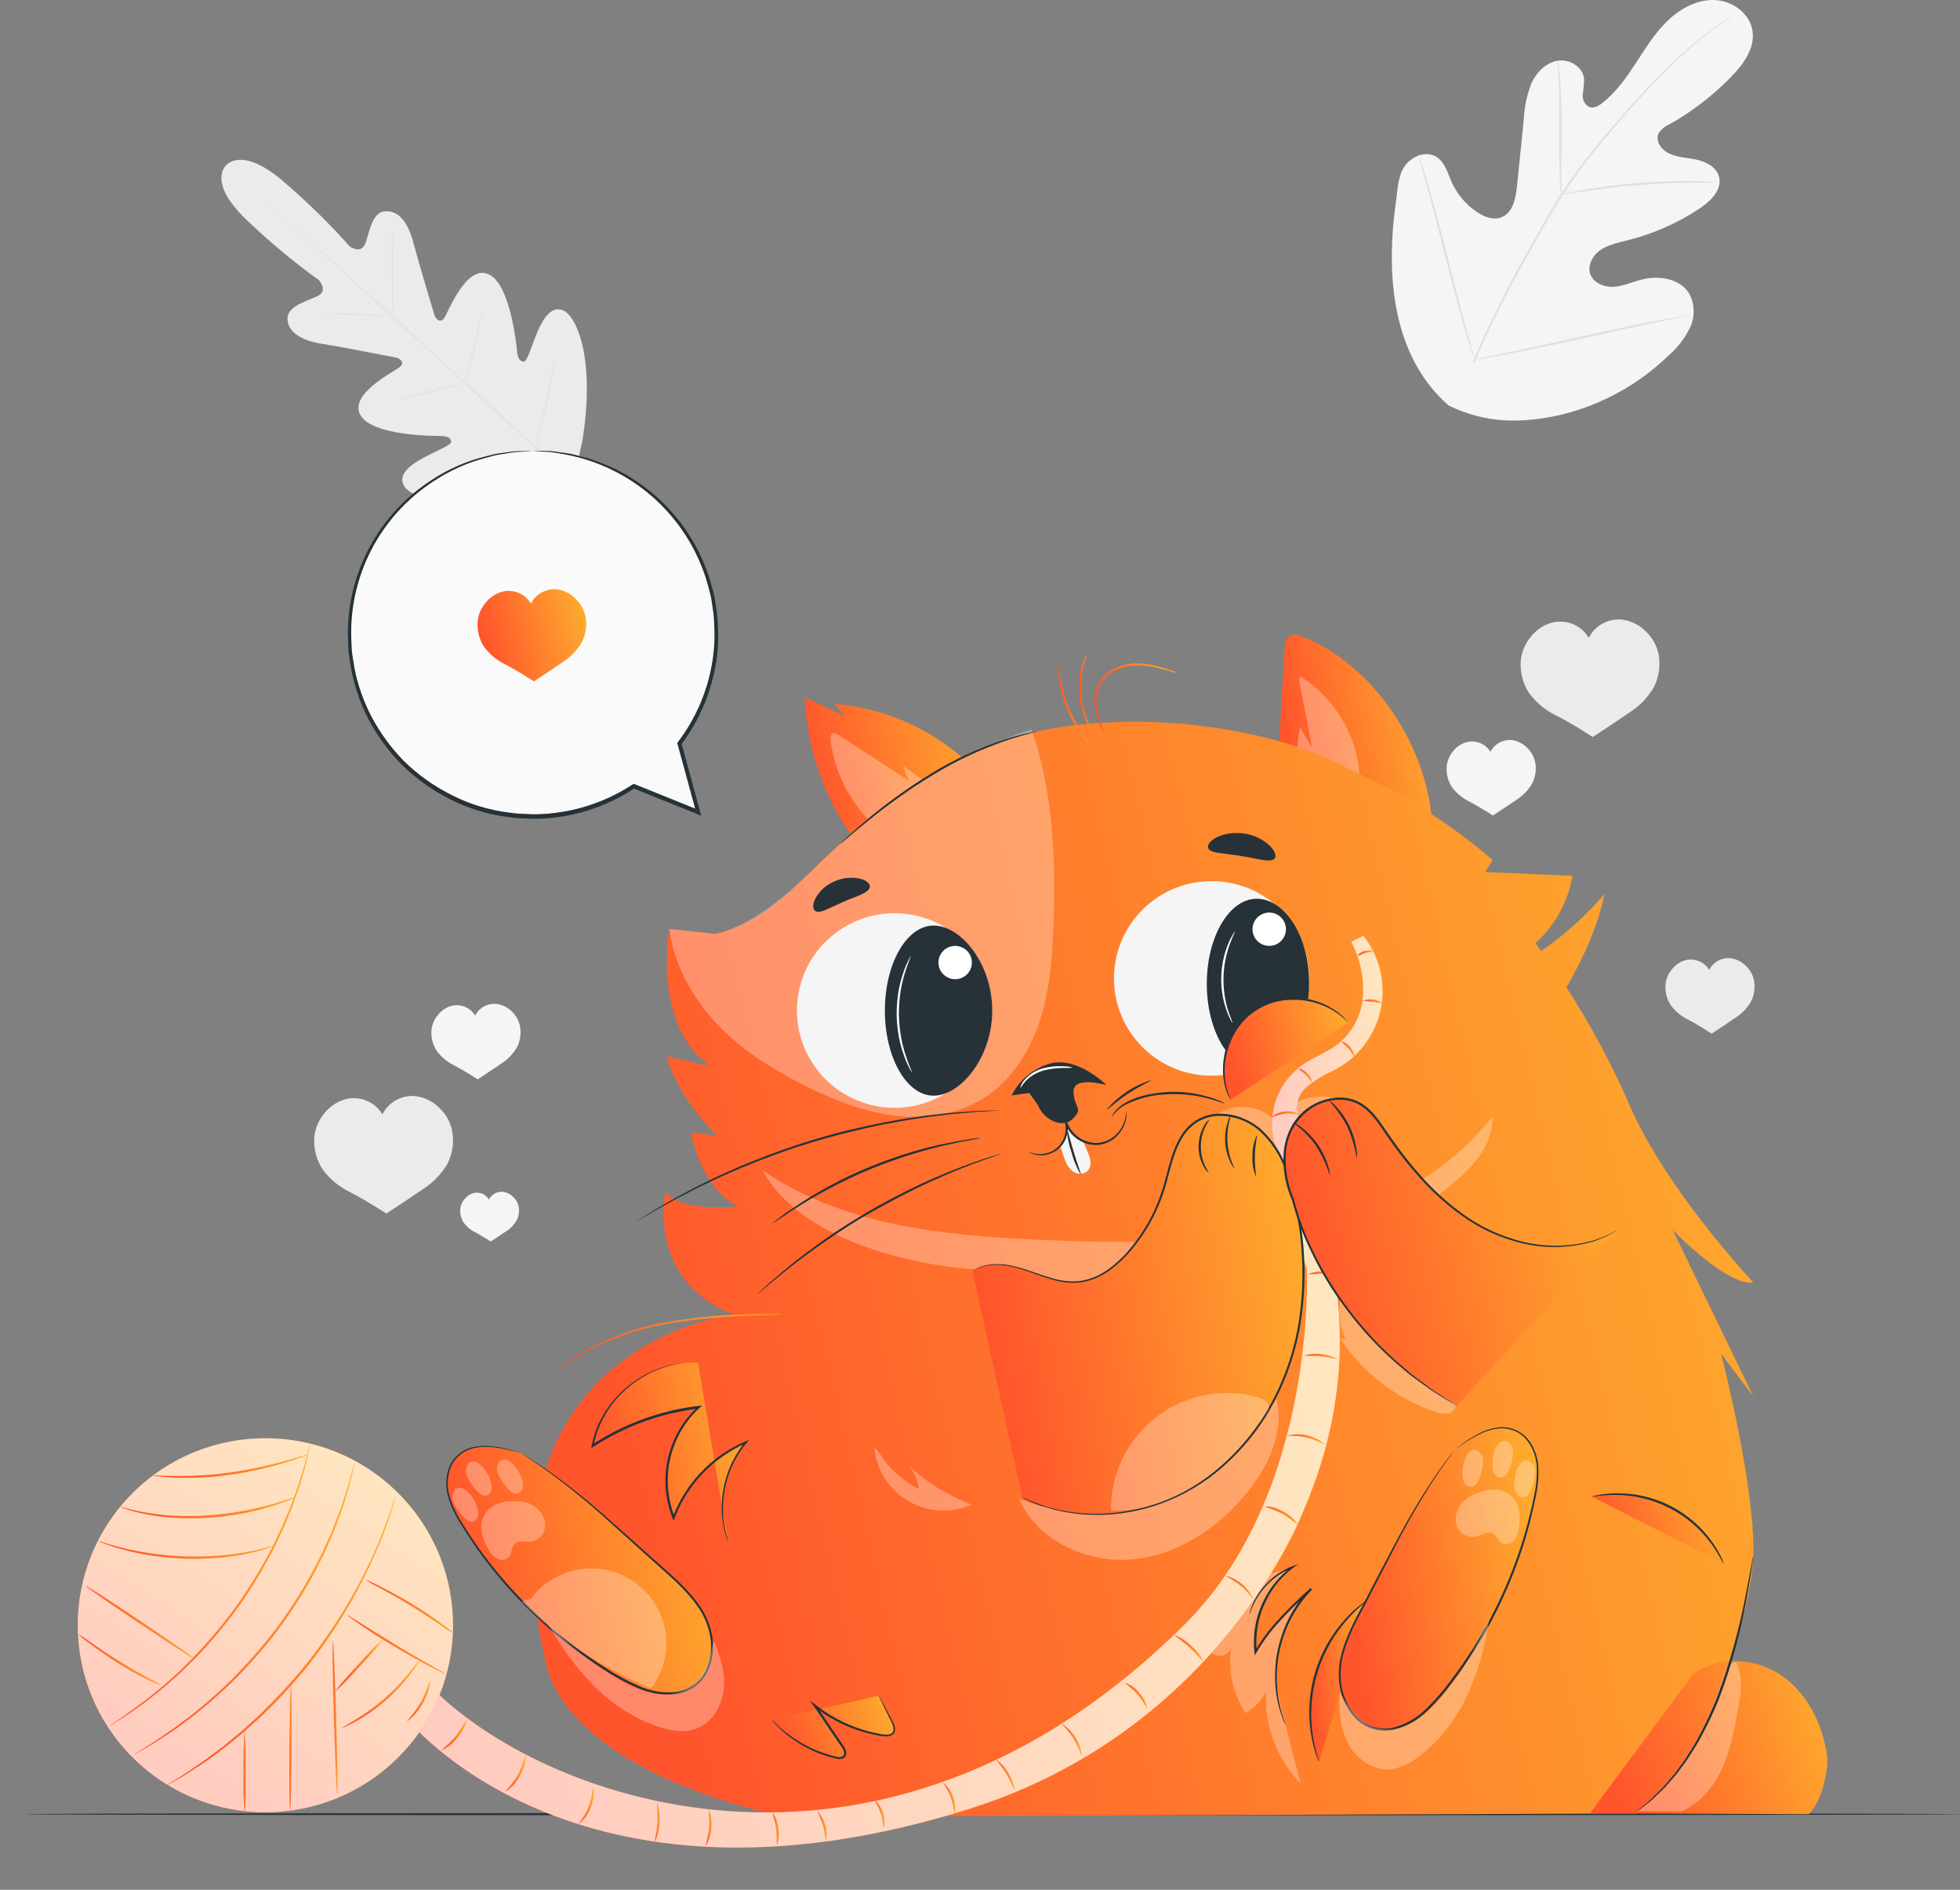<svg width="196" height="189" viewBox="0 0 196 189" fill="none" xmlns="http://www.w3.org/2000/svg">
<rect x="0" y="0" width="196" height="189" fill="#808080" stroke="none"/>
<path d="M31.425 113.794C31.497 112.917 31.834 112.082 32.391 111.4C32.915 110.714 33.642 110.208 34.469 109.954C35.174 109.754 35.926 109.792 36.608 110.062C37.29 110.332 37.863 110.819 38.239 111.447C38.557 110.816 39.068 110.302 39.698 109.979C40.329 109.657 41.045 109.542 41.745 109.652C42.596 109.809 43.377 110.227 43.979 110.847C44.614 111.456 45.047 112.246 45.217 113.108C45.421 114.21 45.263 115.348 44.767 116.353C44.177 117.376 43.352 118.244 42.36 118.886C40.75 119.987 38.633 121.367 38.633 121.367C38.633 121.367 36.694 120.094 34.971 119.21C33.907 118.692 32.984 117.927 32.278 116.979C31.657 116.037 31.358 114.92 31.425 113.794Z" fill="#EBEBEB"/>
<path d="M152.072 66.134C152.141 65.257 152.478 64.421 153.037 63.739C153.559 63.053 154.285 62.547 155.111 62.294C155.817 62.094 156.569 62.132 157.251 62.402C157.932 62.672 158.506 63.159 158.881 63.787C159.199 63.156 159.71 62.642 160.341 62.319C160.971 61.996 161.688 61.882 162.388 61.992C163.239 62.149 164.02 62.566 164.621 63.187C165.257 63.797 165.69 64.586 165.864 65.448C166.062 66.553 165.9 67.692 165.4 68.697C164.812 69.721 163.987 70.589 162.994 71.23C161.388 72.331 159.267 73.712 159.267 73.712C159.267 73.712 157.332 72.417 155.604 71.554C154.541 71.036 153.617 70.271 152.912 69.323C152.294 68.378 152 67.26 152.072 66.134Z" fill="#EBEBEB"/>
<path d="M43.143 103.08C43.186 102.516 43.402 101.98 43.762 101.544C44.098 101.102 44.565 100.776 45.096 100.612C45.379 100.534 45.674 100.515 45.965 100.554C46.256 100.594 46.536 100.691 46.788 100.84C47.086 101.023 47.337 101.273 47.52 101.569C47.724 101.164 48.052 100.835 48.457 100.628C48.861 100.422 49.322 100.35 49.771 100.422C50.317 100.518 50.819 100.786 51.203 101.185C51.612 101.577 51.89 102.085 52 102.64C52.13 103.348 52.027 104.079 51.706 104.724C51.328 105.381 50.798 105.939 50.16 106.351C49.126 107.058 47.766 107.947 47.766 107.947C47.766 107.947 46.52 107.127 45.412 106.549C44.728 106.216 44.134 105.725 43.68 105.116C43.287 104.513 43.099 103.798 43.143 103.08Z" fill="#F5F5F5"/>
<path d="M144.665 76.696C144.711 76.134 144.927 75.598 145.284 75.16C145.621 74.72 146.087 74.396 146.618 74.233C147.071 74.108 147.553 74.134 147.991 74.307C148.428 74.48 148.797 74.79 149.042 75.19C149.185 74.908 149.389 74.66 149.639 74.466C149.871 74.285 150.137 74.154 150.421 74.08C150.706 74.006 151.002 73.99 151.293 74.034C151.839 74.134 152.34 74.403 152.726 74.802C153.135 75.193 153.413 75.701 153.522 76.256C153.652 76.964 153.549 77.696 153.228 78.34C152.851 78.999 152.321 79.557 151.682 79.967C150.648 80.671 149.289 81.559 149.289 81.559C149.289 81.559 148.046 80.744 146.934 80.161C146.249 79.83 145.655 79.338 145.202 78.729C144.809 78.126 144.621 77.414 144.665 76.696Z" fill="#F5F5F5"/>
<path d="M166.547 98.51C166.59 97.947 166.806 97.41 167.166 96.974C167.502 96.532 167.969 96.207 168.5 96.042C168.783 95.965 169.078 95.946 169.369 95.985C169.66 96.024 169.94 96.121 170.192 96.271C170.49 96.453 170.741 96.703 170.924 97C171.127 96.594 171.455 96.264 171.86 96.057C172.265 95.851 172.726 95.779 173.175 95.852C173.72 95.953 174.221 96.22 174.608 96.616C175.016 97.008 175.294 97.516 175.404 98.07C175.532 98.778 175.429 99.509 175.11 100.154C174.732 100.813 174.2 101.371 173.56 101.781C172.53 102.489 171.166 103.378 171.166 103.378C171.166 103.378 169.924 102.558 168.816 101.98C168.132 101.647 167.538 101.156 167.084 100.547C166.691 99.943 166.503 99.229 166.547 98.51Z" fill="#EBEBEB"/>
<path d="M46.022 120.96C46.051 120.589 46.195 120.236 46.433 119.95C46.651 119.66 46.953 119.445 47.299 119.333C47.486 119.282 47.681 119.269 47.873 119.295C48.065 119.321 48.25 119.386 48.416 119.484C48.611 119.607 48.776 119.772 48.897 119.967C48.992 119.781 49.126 119.618 49.291 119.488C49.444 119.37 49.62 119.285 49.807 119.237C49.995 119.188 50.19 119.179 50.382 119.208C50.742 119.273 51.072 119.449 51.325 119.713C51.599 119.969 51.788 120.301 51.867 120.667C51.951 121.134 51.883 121.617 51.672 122.043C51.423 122.478 51.072 122.846 50.65 123.117C49.97 123.583 49.07 124.166 49.07 124.166C49.07 124.166 48.252 123.627 47.52 123.247C47.071 123.025 46.681 122.702 46.381 122.302C46.12 121.905 45.994 121.434 46.022 120.96Z" fill="#F5F5F5"/>
<path d="M22.599 16.555C22.599 16.555 20.604 18.281 24.937 22.256C27.128 24.334 29.457 26.264 31.906 28.033C31.906 28.033 32.772 29.009 31.88 29.539C30.988 30.07 28.75 30.51 28.75 31.844C28.75 33.177 30.049 34.049 32.244 34.394C34.438 34.739 39.17 35.688 39.572 35.757C39.975 35.826 40.533 36.245 39.979 36.707C39.425 37.168 34.841 39.416 36.044 41.518C37.248 43.619 43.455 43.593 44.135 43.606C44.814 43.619 45.048 43.814 45.122 44.159C45.195 44.504 43.581 45.112 42.304 45.803C41.027 46.493 39.667 47.529 40.459 48.681C41.252 49.833 45.489 51.322 53.649 49.194L57.368 47.965L58.233 44.133C59.558 35.831 57.662 31.774 56.428 31.101C55.195 30.428 54.303 31.874 53.736 33.207C53.169 34.541 52.719 36.202 52.368 36.167C52.017 36.133 51.797 35.913 51.719 35.239C51.641 34.566 51.065 28.404 48.844 27.421C46.624 26.437 44.832 31.201 44.425 31.796C44.018 32.392 43.559 31.891 43.438 31.485C43.316 31.08 41.918 26.467 41.36 24.344C40.801 22.221 39.853 21.004 38.473 21.134C37.092 21.263 36.923 23.528 36.477 24.469C36.031 25.41 34.975 24.646 34.975 24.646C32.964 22.387 30.804 20.265 28.508 18.294C24.105 14.411 22.56 16.594 22.56 16.594" fill="#EBEBEB"/>
<path d="M57.865 48.755C54.645 45.872 49.005 40.655 44.139 36.202C39.274 31.749 34.867 27.719 31.659 24.823L27.859 21.397C27.426 20.991 27.062 20.681 26.824 20.461L26.556 20.219L26.469 20.133C26.503 20.155 26.534 20.18 26.564 20.206C26.629 20.267 26.724 20.344 26.841 20.444L27.885 21.358C28.794 22.157 30.101 23.317 31.711 24.759C34.936 27.641 39.352 31.663 44.217 36.111C49.083 40.56 54.723 45.795 57.926 48.69" fill="#E0E0E0"/>
<path d="M31.906 31.347C32.008 31.335 32.111 31.335 32.213 31.347H32.984C33.633 31.347 34.534 31.347 35.525 31.408L38.062 31.52L38.832 31.55C38.926 31.542 39.02 31.542 39.113 31.55C39.021 31.57 38.926 31.579 38.832 31.576C38.646 31.576 38.399 31.576 38.057 31.576C37.408 31.576 36.512 31.538 35.52 31.498L32.98 31.399L32.213 31.373C32.11 31.378 32.007 31.369 31.906 31.347Z" fill="#E0E0E0"/>
<path d="M39.256 31.218C39.222 31.218 39.183 29.367 39.17 27.089C39.157 24.811 39.17 22.955 39.209 22.955C39.248 22.955 39.278 24.806 39.291 27.085C39.304 29.363 39.287 31.218 39.256 31.218Z" fill="#E0E0E0"/>
<path d="M46.416 38.39C46.429 38.294 46.45 38.2 46.481 38.109C46.542 37.911 46.611 37.678 46.697 37.358C46.879 36.72 47.13 35.84 47.36 34.86C47.589 33.88 47.793 32.987 47.91 32.336C47.975 32.034 48.022 31.775 48.066 31.568C48.077 31.472 48.1 31.378 48.135 31.287C48.139 31.384 48.131 31.481 48.113 31.576C48.087 31.762 48.053 32.008 47.996 32.353C47.888 33.005 47.719 33.906 47.481 34.89C47.243 35.874 46.983 36.75 46.78 37.384C46.676 37.699 46.593 37.95 46.529 38.127C46.502 38.218 46.464 38.307 46.416 38.39Z" fill="#E0E0E0"/>
<path d="M39.797 39.978C39.876 39.936 39.961 39.906 40.048 39.887L40.75 39.693C41.343 39.529 42.161 39.318 43.07 39.089C43.979 38.86 44.801 38.657 45.399 38.519L46.104 38.36C46.191 38.338 46.279 38.324 46.368 38.316C46.289 38.357 46.204 38.387 46.117 38.407L45.42 38.601C44.827 38.765 44.005 38.977 43.1 39.205C42.195 39.434 41.369 39.637 40.771 39.775L40.061 39.935C39.975 39.956 39.886 39.971 39.797 39.978Z" fill="#E0E0E0"/>
<path d="M45.312 47.105C45.416 47.059 45.525 47.023 45.637 46.998L46.533 46.743C47.29 46.532 48.338 46.251 49.498 45.945C50.658 45.638 51.71 45.371 52.476 45.181L53.381 44.965C53.49 44.934 53.602 44.913 53.714 44.9C53.611 44.948 53.504 44.986 53.394 45.013L52.498 45.267C51.74 45.474 50.688 45.759 49.528 46.061C48.368 46.363 47.316 46.635 46.554 46.825L45.65 47.041C45.54 47.075 45.427 47.096 45.312 47.105Z" fill="#E0E0E0"/>
<path d="M53.502 44.897C53.515 44.775 53.54 44.655 53.576 44.538C53.636 44.292 53.714 43.964 53.814 43.576C54.013 42.761 54.286 41.634 54.55 40.383C54.814 39.132 55.03 37.988 55.178 37.164C55.251 36.767 55.312 36.439 55.355 36.184C55.372 36.063 55.398 35.943 55.433 35.826C55.433 35.949 55.423 36.072 55.403 36.193C55.372 36.426 55.329 36.763 55.264 37.177C55.139 38.01 54.94 39.153 54.671 40.404C54.403 41.656 54.117 42.786 53.896 43.598C53.783 44.003 53.688 44.327 53.619 44.551C53.587 44.669 53.548 44.784 53.502 44.897Z" fill="#E0E0E0"/>
<path d="M144.882 40.572C139.133 35.553 138.571 27.333 139.601 20.127C139.774 18.919 139.778 17.629 140.467 16.628C141.155 15.627 142.583 15.048 143.618 15.674C144.484 16.196 144.752 17.284 145.163 18.203C145.711 19.43 146.596 20.477 147.717 21.223C148.449 21.706 149.38 22.052 150.189 21.715C151.297 21.253 151.574 19.825 151.7 18.617C151.928 16.373 152.156 14.128 152.384 11.881C152.44 10.67 152.695 9.476 153.137 8.347C153.635 7.242 154.578 6.271 155.764 6.073C156.951 5.874 158.297 6.69 158.409 7.894C158.404 8.397 158.362 8.899 158.284 9.396C158.243 9.648 158.281 9.907 158.39 10.137C158.5 10.368 158.677 10.561 158.898 10.69C159.366 10.884 159.885 10.595 160.284 10.259C161.66 9.175 162.677 7.7 163.638 6.228C164.599 4.757 165.539 3.225 166.837 2.004C168.136 0.783 169.79 -0.08 171.53 0.006C173.27 0.092 174.993 1.357 175.252 3.096C175.512 4.835 174.326 6.457 173.088 7.713C171.264 9.583 169.179 11.182 166.898 12.459C166.461 12.642 166.094 12.96 165.85 13.365C165.5 14.138 166.179 15.018 166.946 15.368C167.811 15.76 168.798 15.773 169.729 15.985C170.66 16.196 171.634 16.723 171.893 17.646C172.257 18.941 171.084 20.11 169.976 20.843C167.759 22.319 165.303 23.402 162.716 24.045C161.794 24.274 160.829 24.477 160.046 25.003C159.262 25.53 158.699 26.6 159.046 27.463C159.392 28.326 160.47 28.757 161.418 28.68C162.366 28.602 163.257 28.192 164.18 27.955C165.911 27.523 168.036 27.851 168.941 29.396C169.213 29.923 169.358 30.505 169.366 31.097C169.373 31.69 169.243 32.276 168.984 32.809C168.457 33.871 167.721 34.816 166.82 35.588C163.848 38.455 160.166 40.484 156.15 41.469C152.159 42.384 148.553 42.363 144.873 40.559" fill="#F5F5F5"/>
<path d="M147.254 36.227C148.89 32.407 150.743 28.683 152.804 25.073C153.349 24.11 153.881 23.161 154.41 22.225C154.938 21.288 155.466 20.365 156.033 19.489C157.132 17.813 158.321 16.199 159.595 14.652C160.803 13.167 162.002 11.804 163.132 10.535C164.262 9.267 165.348 8.11 166.379 7.083C167.99 5.475 169.727 3.996 171.573 2.66C172.227 2.186 172.746 1.836 173.101 1.603L173.508 1.34C173.552 1.307 173.6 1.28 173.651 1.258C173.61 1.296 173.567 1.33 173.521 1.361L173.127 1.642C172.781 1.883 172.261 2.246 171.625 2.729C169.799 4.089 168.078 5.582 166.474 7.195C165.457 8.218 164.383 9.379 163.258 10.647C162.132 11.916 160.942 13.288 159.743 14.773C158.474 16.313 157.293 17.924 156.206 19.597C155.639 20.46 155.119 21.383 154.591 22.32L152.985 25.168C150.928 28.77 149.074 32.484 147.432 36.292" fill="#E0E0E0"/>
<path d="M156.098 19.489C156.061 19.316 156.041 19.14 156.037 18.963C156.007 18.622 155.985 18.13 155.964 17.521C155.925 16.305 155.925 14.622 155.933 12.775C155.942 10.928 155.933 9.241 155.86 8.028C155.829 7.42 155.803 6.928 155.777 6.591C155.756 6.415 155.756 6.237 155.777 6.061C155.826 6.231 155.858 6.406 155.873 6.583C155.925 6.919 155.977 7.411 156.024 8.015C156.124 9.232 156.171 10.915 156.163 12.762C156.154 14.609 156.141 16.248 156.132 17.508V18.95C156.143 19.13 156.132 19.311 156.098 19.489Z" fill="#E0E0E0"/>
<path d="M171.941 18.264C171.732 18.281 171.522 18.281 171.313 18.264C170.911 18.264 170.326 18.264 169.608 18.264C168.171 18.264 166.184 18.332 163.98 18.505C161.777 18.678 159.816 18.937 158.392 19.144C157.678 19.247 157.093 19.346 156.708 19.411C156.503 19.457 156.295 19.486 156.085 19.498C156.28 19.42 156.483 19.362 156.691 19.325C157.085 19.234 157.656 19.109 158.366 18.984C159.79 18.73 161.768 18.458 163.963 18.281C165.835 18.127 167.713 18.068 169.59 18.104C170.309 18.104 170.889 18.156 171.296 18.19C171.513 18.193 171.729 18.218 171.941 18.264Z" fill="#E0E0E0"/>
<path d="M147.476 35.958C147.438 35.897 147.409 35.83 147.389 35.76L147.186 35.173C147.008 34.66 146.753 33.913 146.497 32.985C145.939 31.13 145.251 28.545 144.528 25.684C143.805 22.823 143.142 20.234 142.623 18.37L142.003 16.165C141.939 15.928 141.882 15.734 141.839 15.565C141.814 15.496 141.8 15.423 141.796 15.35C141.83 15.415 141.859 15.483 141.882 15.552C141.934 15.712 142.003 15.906 142.086 16.139C142.263 16.653 142.497 17.399 142.774 18.327C143.333 20.178 144.021 22.763 144.744 25.628C145.467 28.493 146.129 31.078 146.649 32.964L147.268 35.169C147.333 35.406 147.389 35.6 147.433 35.769C147.455 35.83 147.469 35.894 147.476 35.958Z" fill="#E0E0E0"/>
<path d="M168.824 31.549C168.758 31.582 168.686 31.602 168.612 31.61L167.993 31.748L165.703 32.222C163.773 32.628 161.115 33.211 158.176 33.866C155.236 34.522 152.548 35.079 150.626 35.441C149.657 35.627 148.869 35.765 148.323 35.873L147.696 35.964C147.623 35.976 147.548 35.976 147.475 35.964C147.544 35.938 147.615 35.918 147.687 35.903L148.31 35.769L150.596 35.29C152.527 34.889 155.189 34.302 158.128 33.651C161.067 32.999 163.734 32.434 165.673 32.071C166.643 31.89 167.43 31.752 167.976 31.666L168.603 31.571C168.676 31.554 168.75 31.547 168.824 31.549Z" fill="#E0E0E0"/>
<path d="M196 181.435C196 181.5 152.712 181.552 99.313 181.552C45.914 181.552 2.617 181.513 2.617 181.435C2.617 181.357 45.905 181.322 99.313 181.322C152.721 181.322 196 181.374 196 181.435Z" fill="#263238"/>
<path d="M127.749 76.852C127.985 72.856 128.225 68.861 128.467 64.865C128.498 64.382 128.571 63.825 128.987 63.571C129.189 63.491 129.407 63.457 129.624 63.472C129.841 63.487 130.052 63.55 130.242 63.657C137.35 66.509 142.566 74.414 143.189 82.022" fill="url(#paint0_linear_1145_49955)"/>
<g opacity="0.3">
<path d="M130.164 67.713C131.829 68.8 133.219 70.257 134.225 71.969C135.232 73.681 135.827 75.602 135.965 77.582C136.044 78.06 135.942 78.55 135.679 78.958C135.544 79.104 135.38 79.221 135.198 79.3C135.015 79.38 134.818 79.421 134.618 79.42C134.219 79.415 133.823 79.354 133.441 79.239C132.484 78.993 131.476 78.725 130.766 78.035C130.117 77.349 129.745 76.448 129.723 75.506C129.705 74.572 129.801 73.639 130.008 72.727L131.22 74.79L129.922 68.11C129.901 68.051 129.894 67.989 129.9 67.927C129.906 67.865 129.925 67.805 129.956 67.752C130.03 67.657 130.238 67.691 130.225 67.812" fill="white"/>
</g>
<path d="M86.543 85.361C82.834 80.971 80.701 75.472 80.483 69.736L84.444 71.596L83.453 70.392C89.232 70.873 94.596 73.584 98.4 77.948" fill="url(#paint1_linear_1145_49955)"/>
<g opacity="0.3">
<path d="M88.738 83.616C87.182 82.489 85.875 81.056 84.898 79.405C83.92 77.755 83.293 75.922 83.054 74.019C83.024 73.761 83.054 73.42 83.297 73.333C83.387 73.318 83.48 73.322 83.568 73.347C83.657 73.371 83.738 73.416 83.808 73.476L90.954 78.132C90.644 77.688 90.45 77.173 90.391 76.634L93.422 78.848C93.537 78.912 93.638 78.998 93.72 79.101C93.801 79.204 93.862 79.322 93.898 79.448C93.899 79.59 93.867 79.73 93.803 79.857C93.739 79.984 93.645 80.094 93.53 80.177C93.025 80.631 92.411 80.947 91.747 81.094C91.083 81.241 90.392 81.213 89.742 81.014L91.041 82.141C90.654 82.389 90.221 82.558 89.767 82.636C89.313 82.714 88.848 82.699 88.4 82.594C88.356 82.806 88.377 83.027 88.461 83.228C88.544 83.429 88.686 83.6 88.868 83.72" fill="white"/>
</g>
<path d="M167.27 123.018C167.27 123.018 172.811 128.727 175.33 128.253C175.33 128.253 166.578 118.971 162.898 110.405C161.141 106.355 159.047 102.458 156.639 98.755C158.297 95.907 159.773 92.683 160.448 89.426C158.587 91.577 156.466 93.49 154.132 95.121C153.942 94.854 153.747 94.591 153.548 94.323C155.506 92.557 156.811 90.186 157.253 87.592L148.505 87.216C148.779 86.823 149.026 86.412 149.245 85.987C144.948 82.304 140.136 79.265 134.96 76.964C124.896 71.255 102.495 69.369 91.586 78.651C81.816 84.329 79.197 91.596 71.501 93.395L66.938 92.899C66.938 92.899 65.164 102.392 70.994 106.634L66.666 105.633C66.666 105.633 67.462 109.413 71.722 113.581L69.064 113.258C69.064 113.258 70.215 119.204 73.895 120.632C73.895 120.632 68.146 121.348 66.536 119.204C66.536 119.204 64.623 128.093 73.328 131.446C73.328 131.446 47.243 134.492 54.575 166.325C56.307 173.759 66.588 179.11 78.427 181.695L163.703 181.363C168.898 179.671 175.096 162.514 175.326 155.615C175.555 148.715 172.11 135.385 172.11 135.385L175.339 139.67L167.27 123.018Z" fill="url(#paint2_linear_1145_49955)"/>
<path d="M69.804 136.285C64.908 135.992 60.099 139.785 59.263 144.605C62.449 142.499 66.086 141.169 69.882 140.721C68.387 142.092 67.345 143.883 66.894 145.858C66.444 147.832 66.605 149.896 67.358 151.777C67.989 150.096 68.956 148.56 70.2 147.263C71.444 145.966 72.94 144.934 74.596 144.23C73.465 145.59 72.705 147.218 72.389 148.956C72.074 150.695 72.213 152.485 72.795 154.154" fill="url(#paint3_linear_1145_49955)"/>
<path d="M72.795 154.163C72.766 154.106 72.743 154.047 72.726 153.986C72.687 153.869 72.618 153.696 72.548 153.468C72.358 152.789 72.239 152.092 72.194 151.388C72.127 150.275 72.24 149.16 72.527 148.083C72.903 146.658 73.587 145.332 74.531 144.199L74.631 144.333C72.99 145.039 71.51 146.067 70.278 147.357C69.045 148.646 68.086 150.17 67.458 151.837L67.363 152.096L67.259 151.841C66.736 150.528 66.493 149.12 66.548 147.708C66.602 146.297 66.952 144.912 67.575 143.642C68.123 142.521 68.881 141.515 69.808 140.678L69.895 140.872C66.117 141.316 62.495 142.631 59.316 144.712L59.125 144.838L59.168 144.613C59.361 143.572 59.726 142.57 60.251 141.649C60.715 140.814 61.298 140.051 61.982 139.383C63.075 138.281 64.395 137.43 65.852 136.889C66.784 136.542 67.763 136.338 68.757 136.285C69.103 136.285 69.367 136.285 69.54 136.285C69.362 136.285 69.107 136.285 68.761 136.285C67.777 136.36 66.81 136.58 65.891 136.937C64.459 137.486 63.164 138.338 62.094 139.435C61.428 140.097 60.861 140.852 60.411 141.675C59.903 142.581 59.549 143.566 59.363 144.587L59.212 144.488C62.413 142.382 66.064 141.052 69.873 140.605L70.224 140.566L69.96 140.799C69.061 141.619 68.327 142.601 67.796 143.694C67.183 144.937 66.838 146.294 66.782 147.678C66.727 149.061 66.963 150.441 67.475 151.729H67.276C67.962 149.922 69.031 148.283 70.41 146.926C71.611 145.742 73.027 144.797 74.583 144.143L74.912 144.005L74.683 144.277C73.746 145.389 73.062 146.69 72.678 148.091C72.386 149.154 72.261 150.256 72.31 151.358C72.344 152.055 72.448 152.748 72.622 153.425C72.678 153.658 72.739 153.835 72.769 153.951C72.785 154.021 72.794 154.091 72.795 154.163Z" fill="#263238"/>
<path d="M159.188 149.672C161.831 149.114 164.586 149.482 166.989 150.711C169.392 151.941 171.297 153.959 172.382 156.425" fill="url(#paint4_linear_1145_49955)"/>
<path d="M172.382 156.427C172.339 156.449 172.006 155.607 171.162 154.438C170.062 152.913 168.614 151.671 166.938 150.814C165.262 149.956 163.405 149.508 161.521 149.506C160.076 149.506 159.193 149.722 159.188 149.674C159.386 149.603 159.59 149.552 159.799 149.523C160.37 149.416 160.949 149.358 161.53 149.351C163.448 149.307 165.346 149.742 167.052 150.614C168.759 151.487 170.221 152.77 171.304 154.347C171.634 154.82 171.924 155.32 172.17 155.84C172.263 156.027 172.334 156.224 172.382 156.427Z" fill="#263238"/>
<g opacity="0.3">
<path d="M129.121 156.846C125.978 157.346 121.979 159.715 120.52 162.524C120.208 163.124 120.494 163.206 120.52 163.879C120.52 164.219 120.616 164.551 120.797 164.839C120.977 165.126 121.235 165.357 121.541 165.506C121.696 165.569 121.863 165.598 122.03 165.593C122.198 165.587 122.362 165.547 122.512 165.474C122.663 165.401 122.797 165.298 122.904 165.17C123.012 165.043 123.092 164.894 123.139 164.734C122.763 167.033 123.267 169.389 124.55 171.336C125.434 170.839 126.146 170.087 126.593 169.178C126.511 170.864 126.776 172.549 127.371 174.129C127.967 175.709 128.88 177.15 130.056 178.365L128.524 172.406C127.974 170.248 127.441 168.414 127.589 166.201C127.744 163.836 129.156 161.843 130.251 159.884C128.744 160.535 127 163.487 125.515 165.286C125.426 163.72 125.695 162.154 126.302 160.707C126.908 159.26 127.837 157.969 129.017 156.932" fill="white"/>
</g>
<path d="M128.532 172.473C128.483 172.393 128.442 172.308 128.411 172.219C128.346 172.046 128.221 171.787 128.117 171.455C127.792 170.486 127.595 169.48 127.532 168.46C127.43 166.908 127.613 165.351 128.073 163.865C128.639 161.976 129.65 160.249 131.021 158.829L131.173 158.984C129.907 160.115 128.706 161.315 127.576 162.579C126.845 163.41 126.2 164.312 125.649 165.271L125.48 165.569L125.441 165.233C125.25 163.453 125.575 161.656 126.376 160.054C127.04 158.697 128.027 157.523 129.251 156.633L129.333 156.779C128.473 157.099 127.684 157.584 127.013 158.208C126.506 158.676 126.069 159.213 125.714 159.804C125.489 160.181 125.295 160.574 125.134 160.982C125.088 161.129 125.033 161.273 124.97 161.414C124.965 161.376 124.965 161.339 124.97 161.302C124.991 161.224 125.017 161.112 125.065 160.969C125.207 160.548 125.392 160.142 125.615 159.757C125.965 159.148 126.403 158.592 126.913 158.108C127.593 157.465 128.393 156.962 129.268 156.628L129.848 156.408L129.346 156.775C128.165 157.662 127.217 158.819 126.58 160.149C125.809 161.717 125.498 163.47 125.684 165.207L125.476 165.163C126.034 164.192 126.686 163.277 127.424 162.432C128.561 161.161 129.771 159.957 131.047 158.825L131.199 158.98C129.848 160.373 128.845 162.065 128.272 163.916C127.808 165.381 127.611 166.917 127.692 168.452C127.742 169.463 127.915 170.464 128.208 171.433C128.303 171.774 128.415 172.024 128.467 172.201C128.495 172.291 128.516 172.381 128.532 172.473Z" fill="#263238"/>
<path d="M77.171 172.018C78.872 173.899 81.109 175.215 83.582 175.79C83.717 175.843 83.863 175.861 84.006 175.842C84.15 175.822 84.286 175.765 84.4 175.678C84.652 175.401 84.444 174.966 84.236 174.659L81.487 170.612C83.444 172.153 85.764 173.17 88.227 173.563C88.638 173.628 89.145 173.628 89.353 173.274C89.412 173.118 89.434 172.951 89.416 172.785C89.399 172.62 89.343 172.461 89.253 172.32C88.82 171.397 88.387 170.487 87.876 169.598" fill="url(#paint5_linear_1145_49955)"/>
<path d="M87.876 169.58C87.929 169.647 87.974 169.719 88.011 169.796L88.357 170.443C88.513 170.732 88.69 171.077 88.898 171.47C89.008 171.671 89.12 171.887 89.236 172.117C89.38 172.359 89.473 172.628 89.508 172.907C89.52 173.074 89.471 173.24 89.37 173.373C89.259 173.505 89.106 173.596 88.937 173.632C88.602 173.683 88.261 173.667 87.933 173.584C87.217 173.462 86.513 173.285 85.825 173.054C84.231 172.523 82.742 171.722 81.422 170.685L81.587 170.534L82.063 171.237L83.595 173.498L84.327 174.573C84.457 174.757 84.552 174.963 84.608 175.181C84.641 175.301 84.635 175.428 84.591 175.545C84.546 175.661 84.466 175.76 84.362 175.828C84.158 175.931 83.924 175.955 83.704 175.897C83.5 175.863 83.318 175.802 83.128 175.759C82.751 175.651 82.392 175.539 82.054 175.41C81.422 175.173 80.811 174.884 80.228 174.547C79.381 174.062 78.597 173.475 77.894 172.799C77.648 172.557 77.462 172.368 77.349 172.225C77.284 172.158 77.226 172.084 77.176 172.005C77.252 172.059 77.321 172.121 77.384 172.191C77.509 172.32 77.7 172.506 77.955 172.734C78.673 173.378 79.462 173.94 80.305 174.409C80.887 174.733 81.493 175.01 82.119 175.237C82.457 175.362 82.812 175.47 83.18 175.574C83.548 175.677 83.959 175.82 84.253 175.656C84.322 175.61 84.374 175.543 84.4 175.465C84.427 175.387 84.427 175.302 84.4 175.224C84.349 175.034 84.263 174.856 84.145 174.698C83.907 174.348 83.665 173.99 83.413 173.628C82.917 172.894 82.405 172.14 81.877 171.367L81.401 170.663L80.968 170.059L81.561 170.508C83.428 171.98 85.627 172.975 87.967 173.408C88.272 173.489 88.59 173.509 88.902 173.468C89.034 173.451 89.155 173.384 89.239 173.281C89.324 173.179 89.366 173.048 89.357 172.916C89.327 172.654 89.245 172.402 89.115 172.173C89.002 171.945 88.894 171.742 88.794 171.522L88.288 170.482L87.976 169.817C87.932 169.743 87.899 169.663 87.876 169.58Z" fill="#263238"/>
<g opacity="0.3">
<path d="M87.85 145.17C88.807 146.779 90.208 148.08 91.885 148.919C91.789 148.033 91.42 147.198 90.829 146.529C92.655 148.263 94.82 149.606 97.188 150.473C96.179 150.92 95.079 151.123 93.977 151.063C92.875 151.003 91.802 150.684 90.849 150.13C89.895 149.576 89.087 148.804 88.491 147.878C87.895 146.952 87.529 145.898 87.422 144.803" fill="white"/>
</g>
<g opacity="0.3">
<path d="M76.267 117.048C79.704 123.638 90.82 126.891 99.538 127.034C102.231 127.072 106.031 129.057 108.698 128.798C114.684 128.224 119.546 125.01 125.545 124.483C129.281 124.168 133.038 124.052 136.731 123.426C140.423 122.8 140.254 122.365 143.189 120.039C146.124 117.713 149.297 115.409 149.249 111.672C143.735 118.403 138.285 120.488 129.796 122.46C121.307 124.432 112.481 124.388 103.776 123.987C94.196 123.556 84.141 122.503 76.267 117.044" fill="white"/>
</g>
<path d="M105.841 66.51C105.88 66.51 105.915 66.997 106.044 67.77C106.216 68.775 106.492 69.76 106.867 70.708C107.251 71.655 107.731 72.56 108.3 73.41C108.559 73.748 108.801 74.099 109.023 74.462C109.023 74.462 108.924 74.389 108.772 74.225C108.556 73.996 108.355 73.754 108.17 73.5C107.554 72.665 107.047 71.756 106.659 70.795C106.271 69.826 106.012 68.81 105.889 67.774C105.848 67.463 105.825 67.151 105.819 66.838C105.811 66.728 105.818 66.618 105.841 66.51Z" fill="url(#paint6_linear_1145_49955)"/>
<path d="M108.668 65.436C108.707 65.436 108.533 65.867 108.365 66.588C108.151 67.518 108.08 68.475 108.152 69.427C108.231 70.377 108.454 71.31 108.815 72.193C109.092 72.875 109.33 73.267 109.295 73.285C109.261 73.302 109.213 73.203 109.096 73.03C108.933 72.783 108.789 72.525 108.663 72.258C107.832 70.47 107.671 68.445 108.209 66.549C108.286 66.265 108.386 65.988 108.507 65.72C108.598 65.513 108.655 65.41 108.668 65.436Z" fill="url(#paint7_linear_1145_49955)"/>
<path d="M55.688 137.152C55.739 137.089 55.797 137.033 55.861 136.983C55.978 136.88 56.147 136.716 56.385 136.552C57.05 136.025 57.753 135.547 58.489 135.123C60.932 133.743 63.591 132.784 66.354 132.284C69.109 131.784 71.9 131.507 74.7 131.456C75.773 131.43 76.639 131.421 77.237 131.421H77.929C78.01 131.414 78.091 131.414 78.171 131.421C78.092 131.441 78.011 131.451 77.929 131.451L77.241 131.486L74.704 131.594C71.918 131.682 69.142 131.971 66.397 132.457C63.657 132.956 61.014 133.885 58.567 135.21C57.832 135.622 57.122 136.077 56.441 136.573C55.961 136.957 55.701 137.165 55.688 137.152Z" fill="url(#paint8_linear_1145_49955)"/>
<path d="M117.741 67.306C117.741 67.345 117 67.099 115.797 66.805C115.097 66.634 114.379 66.549 113.659 66.551C112.783 66.557 111.926 66.8 111.178 67.254C110.799 67.49 110.468 67.796 110.204 68.156C109.967 68.497 109.801 68.881 109.715 69.287C109.591 69.99 109.622 70.711 109.806 71.401C110.105 72.592 110.425 73.3 110.382 73.317C110.283 73.164 110.203 73.001 110.144 72.829C109.947 72.378 109.782 71.914 109.65 71.44C109.439 70.729 109.392 69.98 109.512 69.248C109.596 68.812 109.77 68.397 110.022 68.031C110.301 67.644 110.653 67.314 111.057 67.06C111.84 66.587 112.739 66.339 113.654 66.344C114.386 66.351 115.114 66.455 115.819 66.654C116.42 66.814 116.896 66.978 117.225 67.086C117.404 67.142 117.577 67.216 117.741 67.306Z" fill="url(#paint9_linear_1145_49955)"/>
<path d="M182.685 175.444C182.217 172.346 180.694 169.295 178.092 167.53C175.491 165.765 171.746 165.558 169.27 167.496L158.994 181.347L180.871 181.438C182.092 180.311 182.932 177.084 182.685 175.444Z" fill="url(#paint10_linear_1145_49955)"/>
<g opacity="0.3">
<path d="M168.136 181.147C169.984 180.379 171.348 178.727 172.187 176.914C173.027 175.102 173.395 173.117 173.763 171.154C174.066 169.527 174.352 167.771 173.642 166.269C173.472 166.26 173.304 166.295 173.152 166.371C173 166.446 172.871 166.56 172.776 166.7C172.586 166.987 172.447 167.304 172.365 167.637C170.672 172.962 168.062 177.562 163.798 181.165" fill="white"/>
</g>
<g opacity="0.3">
<path d="M103.153 72.947C105.317 79.165 105.59 85.892 105.356 92.447C105.239 95.718 104.992 99.023 103.966 102.134C102.94 105.246 101.057 108.176 98.261 109.902C95.621 111.528 92.357 111.956 89.275 111.55C86.192 111.144 83.266 109.966 80.492 108.577C77.323 106.989 74.271 105.09 71.812 102.536C69.354 99.981 67.337 96.413 66.93 92.904L71.492 93.401C71.492 93.401 75.003 93.03 80.461 87.765C86.426 82.017 87.513 81.314 91.98 78.32C95.445 76.036 99.203 74.229 103.153 72.947Z" fill="white"/>
</g>
<g opacity="0.3">
<path d="M122.009 111.274C122.872 110.788 123.87 110.598 124.852 110.731C125.833 110.864 126.744 111.314 127.446 112.011C128.14 111.107 129.079 110.419 130.153 110.029C131.227 109.639 132.39 109.563 133.506 109.811C132.153 110.341 130.894 111.082 129.774 112.007C128.705 112.987 127.935 114.393 128.069 115.835C126.731 114.398 125.193 113.162 123.502 112.162C122.801 111.731 121.879 111.381 121.221 111.865" fill="white"/>
</g>
<path d="M136.918 159.887C134.405 161.685 132.552 164.254 131.644 167.202C130.737 170.15 130.823 173.313 131.891 176.206" fill="url(#paint11_linear_1145_49955)"/>
<path d="M131.891 176.206C131.856 176.154 131.828 176.098 131.809 176.038C131.766 175.921 131.692 175.757 131.619 175.533C131.408 174.91 131.247 174.27 131.138 173.621C130.76 171.469 130.898 169.257 131.542 167.168C132.185 165.079 133.315 163.17 134.839 161.6C135.295 161.128 135.788 160.696 136.315 160.305C136.497 160.163 136.653 160.063 136.748 159.994C136.843 159.925 136.908 159.895 136.913 159.904C136.738 160.07 136.554 160.227 136.363 160.374C135.864 160.794 135.393 161.245 134.952 161.725C133.478 163.302 132.383 165.191 131.749 167.251C131.115 169.311 130.957 171.488 131.29 173.617C131.386 174.261 131.523 174.898 131.701 175.524C131.78 175.747 131.843 175.975 131.891 176.206Z" fill="#263238"/>
<path d="M145.527 144.948C147.297 143.593 149.583 142.169 151.587 143.123C152.142 143.426 152.618 143.855 152.977 144.375C153.335 144.896 153.567 145.492 153.652 146.118C153.808 147.37 153.728 148.64 153.418 149.863C151.964 157.001 148.806 163.684 144.211 169.346C142.544 171.4 140.172 173.48 137.584 172.914C135.168 172.384 133.796 169.63 133.939 167.167C134.082 164.703 135.328 162.463 136.484 160.262C139.228 155.084 141.895 149.406 145.514 144.931" fill="url(#paint12_linear_1145_49955)"/>
<path d="M145.527 144.949C145.492 145.006 145.455 145.061 145.414 145.113L145.068 145.575C144.761 145.981 144.315 146.589 143.769 147.387C142.261 149.663 140.879 152.02 139.631 154.447L137.034 159.47C136.116 161.282 134.96 163.155 134.359 165.347C134.035 166.46 133.975 167.632 134.181 168.773C134.399 169.96 134.988 171.047 135.865 171.88C136.319 172.288 136.864 172.583 137.454 172.743C138.058 172.899 138.69 172.915 139.302 172.79C140.554 172.468 141.696 171.817 142.609 170.904C143.543 170.003 144.394 169.02 145.15 167.966C145.929 166.948 146.631 165.895 147.315 164.85C149.739 160.992 151.573 156.795 152.756 152.397C153.016 151.419 153.238 150.467 153.422 149.541C153.618 148.663 153.707 147.764 153.687 146.865C153.635 145.169 152.743 143.629 151.475 143.115C150.892 142.87 150.251 142.793 149.626 142.895C149.1 142.984 148.587 143.142 148.102 143.366C147.431 143.683 146.79 144.058 146.185 144.488L145.709 144.824C145.605 144.898 145.544 144.932 145.544 144.932L145.696 144.807C145.8 144.721 145.951 144.604 146.159 144.453C146.754 144.004 147.392 143.614 148.063 143.288C148.552 143.05 149.073 142.883 149.609 142.792C150.303 142.664 151.021 142.758 151.659 143.06C152.297 143.362 152.823 143.857 153.163 144.475C153.581 145.201 153.815 146.019 153.842 146.857C153.872 147.768 153.789 148.68 153.596 149.571C153.409 150.503 153.193 151.461 152.938 152.445C151.763 156.863 149.932 161.081 147.505 164.958C146.83 166.011 146.124 167.064 145.341 168.091C144.576 169.157 143.717 170.152 142.774 171.064C141.831 172.005 140.651 172.674 139.358 173.002C138.713 173.132 138.047 173.113 137.41 172.945C136.785 172.773 136.209 172.455 135.731 172.018C134.824 171.153 134.218 170.022 133.999 168.79C133.786 167.618 133.85 166.412 134.186 165.269C134.805 163.034 135.973 161.161 136.891 159.357C137.809 157.554 138.718 155.879 139.523 154.348C140.785 151.922 142.19 149.574 143.73 147.314C144.284 146.52 144.743 145.92 145.059 145.523L145.427 145.092C145.458 145.043 145.492 144.995 145.527 144.949Z" fill="#263238"/>
<g opacity="0.3">
<path d="M145.743 151.102V151.124C146.176 149.907 147.098 149.558 148.089 149.199C149.081 148.841 150.28 148.88 151.076 149.571C151.994 150.365 152.111 151.763 151.864 152.949C151.806 153.369 151.634 153.764 151.366 154.093C151.228 154.253 151.042 154.364 150.836 154.411C150.63 154.459 150.414 154.439 150.219 154.356C149.786 154.119 149.652 153.493 149.193 153.303C148.734 153.113 148.128 153.54 147.574 153.679C147.195 153.752 146.803 153.692 146.463 153.509C146.123 153.327 145.856 153.033 145.709 152.677C145.609 152.426 145.561 152.157 145.567 151.886C145.573 151.616 145.633 151.35 145.743 151.102Z" fill="white"/>
</g>
<g opacity="0.3">
<path d="M147.631 145.027C147.853 145.126 148.039 145.292 148.161 145.502C148.283 145.712 148.335 145.955 148.311 146.196C148.289 146.738 148.17 147.272 147.96 147.771C147.808 148.203 147.553 148.682 147.094 148.699C146.965 148.696 146.84 148.659 146.729 148.594C146.618 148.528 146.526 148.435 146.462 148.324C146.338 148.098 146.268 147.847 146.258 147.59C146.215 147.002 146.307 146.412 146.527 145.864C146.622 145.579 146.799 145.328 147.038 145.144C147.158 145.053 147.305 145.004 147.456 145.004C147.606 145.004 147.753 145.053 147.873 145.144" fill="white"/>
</g>
<g opacity="0.3">
<path d="M152.817 146.087C153.039 146.186 153.225 146.352 153.347 146.562C153.469 146.772 153.521 147.015 153.496 147.256C153.474 147.798 153.356 148.331 153.146 148.831C152.994 149.263 152.734 149.742 152.28 149.759C152.151 149.756 152.025 149.72 151.914 149.654C151.804 149.588 151.712 149.495 151.648 149.384C151.52 149.16 151.45 148.908 151.444 148.65C151.402 148.062 151.492 147.472 151.708 146.924C151.805 146.638 151.984 146.387 152.224 146.203C152.344 146.112 152.49 146.062 152.641 146.062C152.792 146.062 152.939 146.112 153.059 146.203" fill="white"/>
</g>
<g opacity="0.3">
<path d="M150.626 144.11C150.848 144.211 151.032 144.379 151.154 144.589C151.276 144.799 151.329 145.042 151.306 145.284C151.282 145.824 151.164 146.355 150.955 146.855C150.799 147.286 150.544 147.769 150.089 147.782C149.961 147.779 149.835 147.743 149.724 147.677C149.613 147.612 149.521 147.518 149.457 147.407C149.333 147.183 149.264 146.933 149.258 146.678C149.211 146.09 149.302 145.499 149.522 144.952C149.616 144.665 149.796 144.413 150.037 144.231C150.157 144.141 150.303 144.092 150.453 144.092C150.603 144.092 150.749 144.141 150.869 144.231" fill="white"/>
</g>
<g opacity="0.3">
<path d="M148.947 161.752C148.601 164.363 147.889 166.912 146.83 169.325C145.762 171.747 144.13 173.881 142.068 175.547C141.116 176.289 139.999 176.928 138.791 176.958C137.082 177.001 135.523 175.78 134.753 174.257C133.982 172.734 133.887 170.965 133.965 169.264C134.792 170.641 135.722 172.108 137.22 172.717C137.882 172.938 138.584 173.014 139.278 172.939C139.972 172.865 140.642 172.642 141.241 172.285C142.436 171.563 143.481 170.62 144.319 169.506C146.174 167.249 147.698 164.742 148.847 162.058" fill="white"/>
</g>
<path d="M51.995 145.293C49.866 144.642 47.234 144.102 45.667 145.699C45.256 146.179 44.964 146.748 44.814 147.361C44.663 147.974 44.659 148.614 44.801 149.229C45.094 150.457 45.613 151.62 46.334 152.659C50.203 158.837 55.506 163.996 61.796 167.702C64.077 169.039 67.029 170.161 69.254 168.724C71.336 167.387 71.648 164.327 70.652 162.07C69.657 159.814 67.709 158.135 65.843 156.482C61.454 152.599 56.961 148.206 51.991 145.263" fill="url(#paint13_linear_1145_49955)"/>
<path d="M51.995 145.293C51.995 145.293 52.056 145.319 52.173 145.383L52.671 145.677C53.104 145.94 53.749 146.341 54.55 146.889C56.785 148.47 58.926 150.18 60.96 152.011L65.189 155.783C66.683 157.151 68.436 158.497 69.8 160.374C70.517 161.327 71.001 162.434 71.215 163.606C71.437 164.839 71.263 166.111 70.717 167.239C70.421 167.814 69.994 168.312 69.471 168.694C68.933 169.074 68.313 169.325 67.661 169.427C66.33 169.576 64.983 169.361 63.765 168.806C62.557 168.281 61.398 167.65 60.302 166.92C59.212 166.23 58.177 165.487 57.177 164.741C55.28 163.279 53.499 161.672 51.853 159.934C50.355 158.36 48.972 156.682 47.714 154.911C47.13 154.078 46.589 153.254 46.091 152.447C45.595 151.68 45.195 150.856 44.901 149.992C44.633 149.198 44.564 148.35 44.702 147.524C44.803 146.827 45.121 146.18 45.612 145.674C46.103 145.168 46.742 144.829 47.437 144.706C47.972 144.607 48.519 144.581 49.061 144.628C49.804 144.703 50.539 144.847 51.255 145.06C51.502 145.129 51.688 145.185 51.809 145.228L51.995 145.297L51.805 145.25L51.242 145.103C50.525 144.913 49.792 144.784 49.052 144.719C48.519 144.68 47.983 144.712 47.459 144.814C46.837 144.939 46.263 145.239 45.805 145.677C44.797 146.605 44.507 148.357 45.052 149.962C45.348 150.811 45.747 151.621 46.238 152.374C46.74 153.177 47.283 153.992 47.866 154.821C50.521 158.525 53.714 161.815 57.342 164.581C58.337 165.328 59.367 166.066 60.454 166.739C61.533 167.462 62.677 168.086 63.869 168.603C65.043 169.141 66.342 169.353 67.627 169.216C68.25 169.121 68.843 168.883 69.358 168.521C69.855 168.162 70.258 167.69 70.535 167.144C71.063 166.06 71.233 164.836 71.02 163.649C70.815 162.508 70.345 161.431 69.648 160.504C68.315 158.657 66.575 157.306 65.081 155.93L60.874 152.137C58.852 150.295 56.729 148.566 54.515 146.958C53.727 146.398 53.095 145.988 52.666 145.711L52.177 145.401L51.995 145.293Z" fill="#263238"/>
<g opacity="0.3">
<path d="M53.961 151.129C53.125 150.141 52.143 150.132 51.086 150.145C50.03 150.158 48.922 150.615 48.42 151.534C47.84 152.604 48.221 153.951 48.853 154.986C49.051 155.359 49.351 155.669 49.718 155.88C49.903 155.983 50.116 156.024 50.326 155.997C50.536 155.969 50.731 155.875 50.883 155.729C51.208 155.353 51.117 154.727 51.472 154.382C51.827 154.037 52.558 154.231 53.121 154.171C53.502 154.107 53.848 153.914 54.103 153.624C54.358 153.335 54.505 152.967 54.519 152.583C54.531 152.044 54.33 151.522 53.961 151.129Z" fill="white"/>
</g>
<g opacity="0.3">
<path d="M50.052 146.096C49.878 146.267 49.763 146.489 49.723 146.729C49.682 146.969 49.719 147.215 49.827 147.434C50.033 147.931 50.326 148.389 50.693 148.784C50.983 149.125 51.398 149.496 51.823 149.354C51.942 149.306 52.047 149.228 52.128 149.127C52.208 149.027 52.261 148.907 52.282 148.78C52.321 148.527 52.298 148.268 52.217 148.025C52.047 147.457 51.751 146.935 51.351 146.497C51.161 146.261 50.905 146.088 50.615 146.001C50.47 145.962 50.316 145.97 50.176 146.025C50.036 146.08 49.918 146.18 49.84 146.308" fill="white"/>
</g>
<g opacity="0.3">
<path d="M45.572 148.903C45.398 149.074 45.283 149.294 45.243 149.534C45.203 149.773 45.239 150.019 45.346 150.237C45.553 150.734 45.846 151.192 46.212 151.587C46.507 151.928 46.918 152.299 47.347 152.157C47.466 152.108 47.571 152.03 47.651 151.929C47.731 151.829 47.784 151.71 47.806 151.583C47.843 151.329 47.819 151.07 47.736 150.828C47.568 150.259 47.272 149.737 46.87 149.3C46.681 149.064 46.425 148.891 46.134 148.804C45.989 148.764 45.835 148.773 45.696 148.828C45.556 148.883 45.438 148.982 45.359 149.11" fill="white"/>
</g>
<g opacity="0.3">
<path d="M46.931 146.29C46.758 146.461 46.643 146.681 46.602 146.92C46.562 147.16 46.598 147.406 46.706 147.623C46.912 148.121 47.205 148.578 47.572 148.974C47.866 149.315 48.277 149.686 48.706 149.544C48.825 149.495 48.93 149.417 49.011 149.316C49.091 149.216 49.144 149.096 49.165 148.97C49.203 148.716 49.179 148.457 49.096 148.214C48.928 147.646 48.632 147.124 48.23 146.687C48.041 146.451 47.784 146.278 47.494 146.191C47.349 146.151 47.195 146.159 47.055 146.215C46.915 146.27 46.797 146.369 46.719 146.497" fill="white"/>
</g>
<g opacity="0.3">
<path d="M54.723 162.221C55.959 164.541 57.517 166.676 59.35 168.564C61.193 170.464 63.465 171.896 65.977 172.741C67.129 173.108 68.397 173.315 69.54 172.922C71.159 172.365 72.185 170.678 72.371 168.982C72.557 167.287 72.038 165.591 71.354 164.029C71.064 165.608 70.709 167.308 69.514 168.387C68.976 168.826 68.35 169.143 67.677 169.318C67.005 169.492 66.302 169.519 65.618 169.397C64.245 169.14 62.934 168.622 61.757 167.873C59.229 166.405 56.92 164.589 54.9 162.48" fill="white"/>
</g>
<g opacity="0.3">
<path d="M53.112 159.879C52.987 160.051 52.861 160.228 52.74 160.405C53.275 159.545 53.978 158.803 54.809 158.222C55.64 157.641 56.58 157.234 57.573 157.026C58.565 156.817 59.59 156.812 60.585 157.009C61.58 157.207 62.525 157.603 63.362 158.175C64.199 158.747 64.911 159.481 65.455 160.335C65.999 161.189 66.364 162.143 66.528 163.141C66.691 164.14 66.65 165.16 66.407 166.142C66.163 167.124 65.723 168.047 65.112 168.854C60.245 166.871 55.84 163.911 52.169 160.159" fill="white"/>
</g>
<path d="M175.322 155.619C175.325 155.716 175.318 155.813 175.3 155.908C175.27 156.124 175.231 156.396 175.187 156.737C175.088 157.457 174.919 158.493 174.681 159.757C174.092 163.096 173.205 166.375 172.032 169.557C171.357 171.302 170.542 172.991 169.595 174.605C169.374 174.977 169.136 175.322 168.919 175.667L168.59 176.172L168.24 176.642L167.573 177.527C167.344 177.799 167.114 178.053 166.898 178.295C166.681 178.536 166.487 178.782 166.27 178.981L165.673 179.555L165.149 180.051L164.673 180.426L164.011 180.944C163.937 181.009 163.856 181.065 163.768 181.108C163.834 181.035 163.905 180.968 163.98 180.905L164.617 180.362L165.075 179.973L165.582 179.464L166.166 178.886C166.378 178.683 166.565 178.433 166.777 178.191L167.435 177.419L168.088 176.53L168.43 176.064C168.538 175.9 168.642 175.732 168.751 175.559C168.967 175.214 169.183 174.869 169.417 174.502C170.339 172.89 171.136 171.211 171.802 169.479C172.975 166.314 173.886 163.058 174.525 159.744C174.781 158.476 174.958 157.444 175.101 156.724C175.161 156.387 175.213 156.115 175.252 155.904C175.268 155.807 175.291 155.712 175.322 155.619Z" fill="#263238"/>
<path d="M75.734 129.445C75.791 129.367 75.858 129.297 75.933 129.238L76.535 128.677C76.799 128.431 77.124 128.137 77.513 127.814C77.903 127.49 78.336 127.097 78.838 126.7C79.829 125.885 81.046 124.974 82.435 123.982C83.825 122.989 85.396 122.001 87.093 121.017C88.79 120.034 90.457 119.188 91.989 118.463C93.521 117.738 94.941 117.168 96.144 116.707C96.742 116.469 97.291 116.275 97.772 116.111C98.252 115.947 98.672 115.805 99.014 115.701L99.806 115.46C99.896 115.427 99.989 115.403 100.084 115.391C99.999 115.435 99.91 115.473 99.82 115.503L99.04 115.783C98.703 115.9 98.291 116.047 97.815 116.215C97.339 116.383 96.794 116.59 96.201 116.836C95.01 117.307 93.603 117.915 92.08 118.636C90.556 119.356 88.92 120.236 87.188 121.203C85.457 122.17 83.933 123.188 82.535 124.146C81.137 125.104 79.938 126.019 78.92 126.817C78.414 127.205 77.972 127.581 77.578 127.904C77.184 128.228 76.847 128.504 76.579 128.741L75.947 129.272C75.883 129.338 75.812 129.396 75.734 129.445Z" fill="#263238"/>
<path d="M63.549 122.239C63.549 122.239 63.575 122.217 63.627 122.178L63.869 122.014L64.822 121.41C65.233 121.147 65.739 120.832 66.345 120.491C66.951 120.15 67.644 119.736 68.406 119.339L69.618 118.696C70.051 118.476 70.484 118.265 70.955 118.04C71.873 117.579 72.886 117.147 73.942 116.677C76.076 115.779 78.457 114.882 81.011 114.088C83.565 113.294 86.046 112.72 88.318 112.271C89.457 112.068 90.539 111.861 91.56 111.727C92.067 111.658 92.56 111.576 93.032 111.524L94.4 111.373C95.266 111.27 96.058 111.227 96.751 111.175C97.443 111.123 98.049 111.093 98.534 111.08L99.659 111.05H99.949C99.984 111.043 100.019 111.043 100.053 111.05H99.954L99.659 111.076L98.538 111.149C98.049 111.175 97.452 111.209 96.763 111.279C96.075 111.348 95.283 111.395 94.417 111.512L93.054 111.676C92.582 111.732 92.093 111.818 91.586 111.891C90.569 112.029 89.491 112.245 88.357 112.452C86.097 112.914 83.626 113.509 81.076 114.282C78.526 115.054 76.154 115.956 74.025 116.841C72.968 117.302 71.955 117.73 71.038 118.183C70.575 118.407 70.12 118.614 69.696 118.826L68.479 119.456C67.7 119.844 67.016 120.241 66.41 120.573C65.804 120.905 65.285 121.208 64.865 121.458L63.895 122.027L63.64 122.17C63.584 122.23 63.549 122.243 63.549 122.239Z" fill="#263238"/>
<path d="M115.135 108.016C115.161 108.08 114.044 108.551 112.81 109.375C111.577 110.199 110.706 111.04 110.646 110.989C111.828 109.598 113.38 108.568 115.122 108.016H115.135Z" fill="#263238"/>
<path d="M122.459 110.359C122.459 110.403 121.818 110.114 120.758 109.846C119.376 109.486 117.944 109.355 116.52 109.458C115.095 109.517 113.7 109.887 112.433 110.541C111.929 110.843 111.495 111.249 111.161 111.732C111.205 111.575 111.28 111.428 111.382 111.3C111.644 110.942 111.973 110.637 112.351 110.403C113.295 109.786 114.814 109.358 116.502 109.229C117.951 109.124 119.407 109.279 120.801 109.686C121.221 109.803 121.633 109.947 122.035 110.118C122.184 110.183 122.327 110.264 122.459 110.359Z" fill="#263238"/>
<path d="M108.235 113.957L108.742 115.165C108.891 115.477 108.993 115.81 109.045 116.153C109.069 116.325 109.056 116.5 109.007 116.667C108.958 116.834 108.873 116.988 108.759 117.119C108.564 117.284 108.32 117.38 108.066 117.393C107.811 117.406 107.559 117.336 107.348 117.193C106.937 116.89 106.634 116.466 106.482 115.98C106.3 115.506 106.179 115.005 105.958 114.548C106.238 114.293 106.45 113.971 106.574 113.613C106.697 113.255 106.728 112.871 106.663 112.498C106.663 112.498 107.101 113.879 108.235 113.957Z" fill="#F5F5F5"/>
<path d="M101.166 109.556C101.549 108.786 102.089 108.105 102.752 107.555C103.415 107.005 104.185 106.599 105.014 106.363C107.776 105.638 110.641 108.521 110.641 108.521C110.641 108.521 107.304 107.541 107.352 109.194C107.399 110.846 108.382 110.808 107.274 111.895C106.165 112.982 104.265 111.839 103.811 110.557L102.919 109.306L101.166 109.556Z" fill="#263238"/>
<path d="M112.602 111.174C112.602 111.174 112.602 111.23 112.624 111.329C112.639 111.48 112.639 111.632 112.624 111.782C112.545 112.335 112.321 112.858 111.975 113.297C111.722 113.63 111.404 113.909 111.04 114.117C110.677 114.325 110.274 114.457 109.858 114.505C109.344 114.544 108.828 114.462 108.352 114.265C107.875 114.067 107.453 113.761 107.118 113.37C106.786 112.991 106.553 112.536 106.438 112.045L106.65 111.985C106.78 112.391 106.816 112.822 106.754 113.243C106.691 113.665 106.533 114.067 106.291 114.419C105.964 114.876 105.5 115.219 104.967 115.399C104.433 115.58 103.856 115.588 103.317 115.424C103.204 115.39 103.093 115.345 102.988 115.29C102.919 115.252 102.884 115.23 102.884 115.221C102.884 115.213 103.044 115.282 103.339 115.351C103.755 115.445 104.187 115.445 104.603 115.351C105.226 115.211 105.773 114.839 106.131 114.311C106.349 113.982 106.491 113.609 106.545 113.218C106.599 112.827 106.564 112.429 106.443 112.054L106.655 111.998C106.765 112.451 106.983 112.872 107.291 113.223C107.603 113.588 107.996 113.875 108.438 114.063C108.881 114.25 109.361 114.332 109.841 114.302C110.233 114.26 110.612 114.14 110.958 113.951C111.303 113.761 111.608 113.505 111.853 113.198C112.197 112.784 112.432 112.292 112.537 111.765C112.594 111.403 112.581 111.174 112.602 111.174Z" fill="#263238"/>
<path d="M107.253 106.768C106.966 106.811 106.676 106.824 106.387 106.807C105.687 106.8 104.989 106.89 104.313 107.075C103.646 107.269 103.04 107.632 102.555 108.128C102.196 108.52 102.066 108.835 102.031 108.822C102.088 108.523 102.23 108.246 102.438 108.024C102.911 107.464 103.541 107.058 104.248 106.859C104.945 106.667 105.67 106.595 106.391 106.648C106.683 106.643 106.974 106.684 107.253 106.768Z" fill="white"/>
<path d="M108.083 117.491C107.666 116.791 107.351 116.036 107.148 115.247C106.878 114.48 106.72 113.678 106.681 112.865C106.746 112.865 106.975 113.909 107.365 115.182C107.754 116.455 108.144 117.465 108.083 117.491Z" fill="#263238"/>
<path d="M77.262 122.329C77.315 122.273 77.373 122.222 77.436 122.178L77.959 121.772C78.392 121.423 79.098 120.944 79.959 120.383C80.821 119.822 81.868 119.192 83.067 118.544C84.266 117.897 85.617 117.25 87.071 116.659C88.526 116.068 89.941 115.584 91.244 115.192C92.547 114.799 93.742 114.514 94.751 114.329C95.759 114.143 96.582 113.983 97.153 113.897L97.811 113.815C97.887 113.806 97.964 113.806 98.04 113.815C97.969 113.846 97.893 113.866 97.815 113.875L97.166 113.996C96.599 114.091 95.785 114.255 94.785 114.48C93.785 114.704 92.621 115.006 91.322 115.399C90.023 115.791 88.621 116.288 87.171 116.874C85.721 117.461 84.383 118.113 83.18 118.739C81.976 119.364 80.929 119.981 80.059 120.525C79.189 121.069 78.5 121.526 78.028 121.854L77.479 122.221C77.336 122.299 77.267 122.337 77.262 122.329Z" fill="#263238"/>
<path d="M98.953 103.32C100.203 98.092 96.966 92.844 91.721 91.598C86.477 90.351 81.213 93.579 79.962 98.806C78.712 104.034 81.95 109.282 87.194 110.528C92.438 111.774 97.703 108.547 98.953 103.32Z" fill="#F5F5F5"/>
<path d="M99.226 101.076C99.226 105.771 96.045 109.581 93.352 109.581C90.66 109.581 88.487 105.771 88.487 101.076C88.487 96.381 90.651 92.566 93.37 92.566C96.088 92.566 99.226 96.377 99.226 101.076Z" fill="#263238"/>
<path d="M95.517 97.933C96.44 97.933 97.188 97.187 97.188 96.267C97.188 95.347 96.44 94.602 95.517 94.602C94.594 94.602 93.846 95.347 93.846 96.267C93.846 97.187 94.594 97.933 95.517 97.933Z" fill="white"/>
<path d="M91.197 107.255C91.1 107.131 91.018 106.994 90.954 106.85C90.75 106.468 90.575 106.071 90.431 105.663C90.206 105.06 90.031 104.439 89.907 103.808C89.76 103.033 89.678 102.248 89.664 101.46C89.662 100.671 89.727 99.882 89.859 99.104C89.97 98.471 90.132 97.847 90.344 97.24C90.479 96.83 90.646 96.43 90.842 96.045C90.901 95.891 90.979 95.746 91.076 95.613C91.115 95.613 90.816 96.239 90.496 97.275C90.309 97.88 90.165 98.497 90.063 99.121C89.945 99.888 89.887 100.663 89.889 101.439C89.903 102.214 89.977 102.987 90.11 103.752C90.224 104.376 90.382 104.992 90.582 105.594C90.924 106.638 91.236 107.238 91.197 107.255Z" fill="white"/>
<path d="M86.986 88.683C86.96 88.998 86.596 89.24 86.12 89.464C85.644 89.688 84.999 89.895 84.362 90.185C83.726 90.474 83.167 90.724 82.691 90.94C82.215 91.156 81.825 91.285 81.544 91.117C81.262 90.948 81.228 90.478 81.544 89.852C81.971 89.063 82.666 88.451 83.505 88.126C84.308 87.773 85.205 87.692 86.059 87.893C86.67 88.057 87.012 88.381 86.986 88.683Z" fill="#263238"/>
<path d="M40.399 171.586L42.593 168.16C53.043 179.604 87.569 193.213 118.481 162.451C131.757 149.238 130.684 126.912 130.684 126.912L128.043 118.645H130.684C130.684 118.645 138.337 132.716 130.324 151.141C130.324 151.141 122.1 172.98 96.919 180.915C57.199 193.42 40.399 171.586 40.399 171.586Z" fill="url(#paint14_linear_1145_49955)"/>
<g opacity="0.7">
<path d="M40.399 171.584L42.593 168.158C53.043 179.602 87.569 193.211 118.481 162.449C131.757 149.236 130.684 126.91 130.684 126.91L128.043 118.643H130.684C130.684 118.643 138.337 132.714 130.324 151.139C130.324 151.139 122.1 172.978 96.919 180.913C57.199 193.418 40.399 171.584 40.399 171.584Z" fill="white"/>
</g>
<path d="M39.807 175.772C47.135 168.467 47.135 156.623 39.807 149.318C32.479 142.013 20.597 142.013 13.269 149.318C5.941 156.623 5.941 168.467 13.269 175.772C20.597 183.077 32.479 183.077 39.807 175.772Z" fill="url(#paint15_linear_1145_49955)"/>
<g opacity="0.7">
<path d="M39.807 175.774C47.135 168.469 47.135 156.625 39.807 149.32C32.479 142.015 20.597 142.015 13.269 149.32C5.941 156.625 5.941 168.469 13.269 175.774C20.597 183.079 32.479 183.079 39.807 175.774Z" fill="white"/>
</g>
<path d="M31.036 144.361C31.026 144.481 31.004 144.6 30.971 144.715C30.919 144.965 30.841 145.302 30.75 145.729C30.698 145.949 30.642 146.195 30.581 146.458C30.521 146.722 30.425 147.006 30.339 147.321C30.153 147.934 29.975 148.642 29.69 149.397L29.257 150.588C29.11 151.019 28.923 151.421 28.746 151.861C28.408 152.746 27.958 153.656 27.503 154.618C26.462 156.684 25.273 158.673 23.945 160.569C22.59 162.446 21.102 164.224 19.491 165.889C18.725 166.636 18.015 167.356 17.288 167.969C16.933 168.28 16.595 168.595 16.253 168.871L15.262 169.661C14.643 170.178 14.033 170.58 13.53 170.955C13.266 171.141 13.028 171.318 12.799 171.469L12.162 171.87L11.297 172.414C11.198 172.484 11.092 172.543 10.981 172.591C11.073 172.513 11.17 172.44 11.271 172.375L12.136 171.797L12.76 171.365C12.985 171.205 13.219 171.024 13.478 170.839C13.989 170.455 14.591 170.04 15.21 169.518L16.188 168.724C16.53 168.444 16.859 168.129 17.21 167.814C17.928 167.197 18.634 166.472 19.374 165.725C20.961 164.065 22.43 162.298 23.772 160.435C25.095 158.549 26.283 156.574 27.33 154.523C27.789 153.565 28.239 152.664 28.586 151.788C28.767 151.356 28.958 150.925 29.11 150.523C29.261 150.122 29.404 149.716 29.542 149.341C29.837 148.59 30.027 147.887 30.222 147.283C30.313 146.976 30.408 146.691 30.482 146.42C30.555 146.148 30.612 145.915 30.668 145.695C30.78 145.263 30.867 144.94 30.932 144.694C30.957 144.58 30.992 144.469 31.036 144.361Z" fill="url(#paint16_linear_1145_49955)"/>
<path d="M35.473 146.268C35.459 146.395 35.435 146.52 35.399 146.643C35.338 146.906 35.256 147.26 35.148 147.709C35.092 147.942 35.027 148.201 34.957 148.481C34.888 148.762 34.789 149.059 34.689 149.383C34.486 150.026 34.291 150.777 33.975 151.566L33.512 152.822C33.352 153.254 33.139 153.685 32.945 154.16C32.568 155.088 32.079 156.041 31.572 157.047C30.421 159.207 29.104 161.276 27.633 163.234C26.139 165.172 24.499 166.994 22.729 168.684C21.898 169.448 21.11 170.182 20.322 170.803C19.932 171.118 19.569 171.442 19.192 171.714L18.114 172.512C17.443 173.034 16.781 173.44 16.218 173.806C15.655 174.173 15.158 174.488 14.746 174.725L13.794 175.278C13.686 175.346 13.573 175.407 13.457 175.459C13.556 175.378 13.662 175.304 13.773 175.239L14.699 174.652C15.106 174.402 15.599 174.095 16.149 173.703C16.699 173.31 17.357 172.9 18.023 172.374L19.084 171.584C19.456 171.308 19.816 170.98 20.201 170.665C20.984 170.039 21.759 169.306 22.586 168.542C24.337 166.846 25.963 165.026 27.451 163.096C28.914 161.149 30.228 159.095 31.382 156.952C31.893 155.951 32.386 155.006 32.771 154.082C32.966 153.625 33.204 153.193 33.343 152.757C33.481 152.322 33.667 151.894 33.819 151.515C34.144 150.725 34.347 149.987 34.563 149.357C34.667 149.034 34.776 148.736 34.853 148.46C34.931 148.183 34.996 147.929 35.057 147.696C35.182 147.264 35.278 146.902 35.351 146.643C35.384 146.516 35.425 146.39 35.473 146.268Z" fill="url(#paint17_linear_1145_49955)"/>
<path d="M39.572 149.631C39.55 149.757 39.518 149.881 39.477 150.002C39.399 150.265 39.291 150.615 39.156 151.063C39.087 151.292 39.005 151.547 38.923 151.823C38.84 152.099 38.715 152.397 38.598 152.72C38.355 153.355 38.109 154.093 37.732 154.878L37.2 156.116C37.014 156.548 36.788 156.979 36.568 157.437C36.135 158.352 35.607 159.292 35.061 160.289C33.83 162.419 32.455 164.464 30.945 166.408C29.398 168.332 27.721 170.147 25.923 171.841C25.058 172.604 24.287 173.338 23.486 173.964C23.092 174.279 22.724 174.598 22.343 174.878L21.257 175.681C20.573 176.203 19.911 176.613 19.344 176.975C19.058 177.161 18.794 177.342 18.543 177.493L17.855 177.899L16.894 178.451C16.784 178.519 16.669 178.58 16.552 178.632C16.652 178.551 16.759 178.477 16.872 178.412L17.807 177.826L18.487 177.394C18.733 177.239 18.993 177.053 19.274 176.863C19.833 176.471 20.486 176.056 21.162 175.526C21.508 175.267 21.867 174.999 22.24 174.714C22.612 174.43 22.976 174.11 23.369 173.791C24.157 173.165 24.945 172.427 25.78 171.668C27.561 169.971 29.227 168.159 30.767 166.244C32.283 164.311 33.668 162.28 34.914 160.164C35.464 159.171 36.005 158.244 36.438 157.333C36.659 156.902 36.871 156.47 37.079 156.039C37.286 155.607 37.447 155.197 37.62 154.809C37.983 154.032 38.239 153.299 38.485 152.651C38.611 152.336 38.728 152.043 38.827 151.767C38.927 151.491 39.005 151.24 39.083 151.012C39.234 150.58 39.355 150.226 39.442 149.967C39.477 149.852 39.521 149.74 39.572 149.631Z" fill="url(#paint18_linear_1145_49955)"/>
<path d="M44.494 167.377C44.342 167.339 44.197 167.281 44.061 167.204C43.801 167.083 43.425 166.893 42.966 166.656C42.048 166.181 40.801 165.491 39.438 164.68C38.074 163.869 36.888 163.088 36.035 162.501C35.603 162.207 35.269 161.966 35.035 161.789C34.909 161.708 34.793 161.612 34.689 161.504C34.831 161.558 34.965 161.631 35.087 161.72L36.122 162.367C36.988 162.919 38.204 163.661 39.555 164.486C40.905 165.31 42.152 166.009 43.044 166.518L44.104 167.126C44.246 167.19 44.377 167.275 44.494 167.377Z" fill="url(#paint19_linear_1145_49955)"/>
<path d="M45.286 163.33C44.849 163.085 44.43 162.811 44.031 162.51C43.264 161.988 42.2 161.28 41.001 160.547C39.801 159.813 38.672 159.2 37.858 158.752C37.407 158.529 36.974 158.276 36.559 157.992C36.693 158.023 36.821 158.072 36.94 158.139C37.178 158.242 37.516 158.402 37.931 158.609C38.763 159.041 39.901 159.623 41.117 160.357C42.334 161.09 43.386 161.824 44.148 162.381C44.52 162.661 44.819 162.89 45.013 163.058C45.208 163.226 45.299 163.321 45.286 163.33Z" fill="url(#paint20_linear_1145_49955)"/>
<path d="M33.724 179.44C33.659 179.44 33.512 176.014 33.395 171.781C33.278 167.548 33.23 164.113 33.291 164.113C33.352 164.113 33.499 167.539 33.62 171.773C33.741 176.006 33.785 179.44 33.724 179.44Z" fill="url(#paint21_linear_1145_49955)"/>
<path d="M24.473 181.583C24.359 180.158 24.322 178.728 24.361 177.299C24.322 175.869 24.359 174.439 24.473 173.014C24.585 174.439 24.622 175.869 24.586 177.299C24.622 178.728 24.585 180.158 24.473 181.583Z" fill="url(#paint22_linear_1145_49955)"/>
<path d="M29.018 181.077C28.958 181.077 28.923 178.273 28.949 174.816C28.975 171.36 29.04 168.551 29.105 168.551C29.17 168.551 29.196 171.356 29.174 174.816C29.153 178.277 29.079 181.077 29.018 181.077Z" fill="url(#paint23_linear_1145_49955)"/>
<path d="M19.426 165.884C19.391 165.935 16.941 164.36 13.959 162.363C10.976 160.365 8.578 158.703 8.613 158.639C8.647 158.574 11.097 160.162 14.084 162.16C17.071 164.158 19.46 165.832 19.426 165.884Z" fill="url(#paint24_linear_1145_49955)"/>
<path d="M16.158 168.565C16.028 168.545 15.902 168.504 15.785 168.444C15.556 168.353 15.223 168.206 14.82 168.012C13.78 167.506 12.768 166.942 11.79 166.325C10.639 165.6 9.626 164.88 8.924 164.344C8.527 164.074 8.154 163.768 7.812 163.43C8.232 163.664 8.636 163.926 9.02 164.215C9.751 164.72 10.751 165.415 11.911 166.135C13.071 166.856 14.127 167.451 14.911 167.861C15.34 168.071 15.756 168.306 16.158 168.565Z" fill="url(#paint25_linear_1145_49955)"/>
<path d="M27.421 154.584C27.209 154.686 26.989 154.77 26.763 154.835C26.502 154.931 26.236 155.013 25.967 155.081C25.655 155.167 25.3 155.266 24.902 155.348C23.968 155.549 23.022 155.693 22.071 155.78C20.905 155.883 19.734 155.919 18.564 155.888C17.395 155.846 16.229 155.738 15.071 155.564C14.127 155.419 13.192 155.22 12.271 154.968C11.877 154.869 11.526 154.757 11.219 154.658C10.911 154.559 10.643 154.468 10.435 154.382C10.21 154.309 9.991 154.216 9.781 154.105C10.013 154.152 10.24 154.217 10.461 154.3C10.678 154.373 10.942 154.455 11.253 154.537C11.565 154.619 11.916 154.727 12.309 154.817C13.097 155.02 14.041 155.193 15.101 155.361C16.25 155.52 17.406 155.621 18.564 155.663C19.72 155.693 20.875 155.663 22.027 155.573C22.976 155.496 23.92 155.368 24.854 155.189C25.257 155.12 25.612 155.029 25.923 154.956C26.235 154.882 26.508 154.813 26.724 154.748C26.951 154.671 27.184 154.616 27.421 154.584Z" fill="url(#paint26_linear_1145_49955)"/>
<path d="M29.495 149.744C29.291 149.859 29.078 149.957 28.858 150.038C28.651 150.132 28.391 150.227 28.088 150.335C27.785 150.443 27.439 150.568 27.053 150.681C26.145 150.958 25.221 151.186 24.287 151.362C23.142 151.571 21.986 151.715 20.824 151.794C19.662 151.863 18.497 151.863 17.335 151.794C16.387 151.733 15.444 151.609 14.513 151.423C14.11 151.354 13.755 151.259 13.444 151.177C13.177 151.112 12.914 151.032 12.656 150.939C12.43 150.874 12.21 150.79 11.998 150.689C12.231 150.723 12.46 150.779 12.682 150.857C12.894 150.922 13.162 150.987 13.474 151.052C13.786 151.116 14.141 151.207 14.539 151.267C15.468 151.427 16.406 151.534 17.348 151.587C18.502 151.639 19.658 151.629 20.811 151.556C21.963 151.47 23.111 151.326 24.248 151.125C25.291 150.922 26.231 150.719 27.001 150.495C27.391 150.391 27.737 150.279 28.045 150.18C28.352 150.081 28.612 150.003 28.824 149.921C29.041 149.841 29.266 149.782 29.495 149.744Z" fill="url(#paint27_linear_1145_49955)"/>
<path d="M30.776 145.479C30.595 145.579 30.404 145.659 30.205 145.716C29.832 145.858 29.283 146.044 28.603 146.251C26.823 146.797 25.004 147.206 23.162 147.472C21.318 147.741 19.453 147.846 17.591 147.787C16.876 147.757 16.292 147.714 15.902 147.666C15.695 147.655 15.489 147.623 15.288 147.571C15.495 147.553 15.704 147.553 15.911 147.571C16.305 147.593 16.881 147.61 17.595 147.619C19.444 147.634 21.292 147.512 23.123 147.252C24.956 146.981 26.77 146.596 28.555 146.1C29.239 145.91 29.793 145.75 30.174 145.634C30.37 145.565 30.571 145.513 30.776 145.479Z" fill="url(#paint28_linear_1145_49955)"/>
<path d="M38.361 163.883C37.617 164.858 36.815 165.788 35.958 166.666C35.156 167.595 34.299 168.476 33.391 169.303C34.135 168.326 34.937 167.395 35.794 166.515C36.595 165.586 37.452 164.707 38.361 163.883Z" fill="url(#paint29_linear_1145_49955)"/>
<path d="M41.962 166.007C41.915 166.137 41.849 166.259 41.767 166.37C41.628 166.598 41.412 166.913 41.13 167.297C39.653 169.292 37.766 170.948 35.594 172.156C35.161 172.385 34.836 172.557 34.594 172.665C34.473 172.732 34.343 172.781 34.209 172.812C34.209 172.782 34.711 172.51 35.507 172.018C36.552 171.381 37.542 170.66 38.468 169.861C39.384 169.048 40.229 168.16 40.996 167.207C41.598 166.465 41.931 165.977 41.962 166.007Z" fill="url(#paint30_linear_1145_49955)"/>
<path d="M43.057 167.92C42.977 168.768 42.719 169.591 42.301 170.334C41.883 171.077 41.313 171.725 40.628 172.235C41.172 171.602 41.667 170.928 42.109 170.22C42.481 169.477 42.798 168.709 43.057 167.92Z" fill="url(#paint31_linear_1145_49955)"/>
<path d="M46.689 171.889C46.558 172.584 46.239 173.23 45.767 173.757C45.352 174.331 44.785 174.779 44.13 175.052C44.648 174.604 45.137 174.124 45.593 173.615C45.992 173.061 46.358 172.485 46.689 171.889Z" fill="url(#paint32_linear_1145_49955)"/>
<path d="M52.559 175.471C52.579 176.216 52.384 176.952 51.996 177.589C51.671 178.261 51.154 178.823 50.511 179.203C50.995 178.668 51.429 178.09 51.81 177.477C52.118 176.832 52.368 176.16 52.559 175.471Z" fill="url(#paint33_linear_1145_49955)"/>
<path d="M59.281 178.688C59.442 179.388 59.367 180.122 59.069 180.776C58.84 181.455 58.396 182.042 57.805 182.45C58.708 181.397 59.228 180.072 59.281 178.688Z" fill="url(#paint34_linear_1145_49955)"/>
<path d="M65.488 184.206C65.423 184.185 65.683 183.343 65.744 182.291C65.804 181.238 65.653 180.37 65.718 180.357C66.132 181.623 66.05 182.998 65.488 184.206Z" fill="url(#paint35_linear_1145_49955)"/>
<path d="M70.575 184.577C70.514 184.552 70.826 183.801 70.908 182.821C70.99 181.842 70.821 181.052 70.908 181.039C71.122 181.615 71.205 182.232 71.15 182.844C71.096 183.456 70.905 184.048 70.592 184.577H70.575Z" fill="url(#paint36_linear_1145_49955)"/>
<path d="M77.691 184.533C77.626 184.533 77.73 183.795 77.613 182.91C77.496 182.026 77.219 181.348 77.28 181.322C77.609 181.781 77.802 182.322 77.838 182.884C77.947 183.437 77.896 184.008 77.691 184.533Z" fill="url(#paint37_linear_1145_49955)"/>
<path d="M82.609 184.099C82.539 184.099 82.539 183.404 82.306 182.597C82.072 181.791 81.721 181.191 81.777 181.156C82.124 181.556 82.378 182.027 82.522 182.535C82.665 183.044 82.695 183.578 82.609 184.099Z" fill="url(#paint38_linear_1145_49955)"/>
<path d="M88.379 182.835C88.309 182.835 88.344 182.158 88.089 181.385C87.833 180.613 87.422 180.091 87.478 180.039C87.862 180.385 88.147 180.826 88.305 181.317C88.463 181.808 88.489 182.331 88.379 182.835Z" fill="url(#paint39_linear_1145_49955)"/>
<path d="M95.482 181.394C95.413 181.394 95.404 180.638 95.088 179.78C94.772 178.921 94.296 178.334 94.348 178.291C94.776 178.677 95.103 179.162 95.301 179.702C95.498 180.243 95.561 180.823 95.482 181.394Z" fill="url(#paint40_linear_1145_49955)"/>
<path d="M101.473 179.064C101.408 179.064 101.17 178.3 100.659 177.446C100.148 176.591 99.581 176.004 99.629 175.957C100.62 176.719 101.28 177.831 101.473 179.064Z" fill="url(#paint41_linear_1145_49955)"/>
<path d="M108.17 175.565C108.105 175.565 107.902 174.754 107.356 173.882C106.811 173.01 106.17 172.458 106.213 172.406C106.753 172.756 107.209 173.22 107.547 173.767C107.886 174.313 108.098 174.927 108.17 175.565Z" fill="url(#paint42_linear_1145_49955)"/>
<path d="M114.711 170.89C114.426 170.387 114.106 169.904 113.754 169.445C113.349 169.032 112.915 168.648 112.455 168.297C113.044 168.461 113.562 168.813 113.931 169.298C114.356 169.732 114.629 170.29 114.711 170.89Z" fill="url(#paint43_linear_1145_49955)"/>
<path d="M120.312 166.123C120.256 166.161 119.736 165.467 118.949 164.759C118.161 164.051 117.425 163.59 117.459 163.529C118.078 163.759 118.638 164.121 119.1 164.591C119.611 165.007 120.025 165.53 120.312 166.123Z" fill="url(#paint44_linear_1145_49955)"/>
<path d="M125.329 159.904C125.273 159.939 124.84 159.24 124.078 158.61C123.316 157.98 122.558 157.66 122.584 157.596C123.187 157.75 123.747 158.038 124.223 158.439C124.698 158.839 125.076 159.342 125.329 159.909V159.904Z" fill="url(#paint45_linear_1145_49955)"/>
<path d="M129.801 152.504C129.295 152.101 128.768 151.726 128.221 151.382C127.637 151.106 127.039 150.862 126.428 150.652C127.1 150.648 127.759 150.834 128.329 151.187C128.936 151.476 129.447 151.933 129.801 152.504Z" fill="url(#paint46_linear_1145_49955)"/>
<path d="M132.519 144.509C131.35 143.833 130.006 143.518 128.658 143.603C129.325 143.41 130.031 143.392 130.708 143.55C131.384 143.709 132.008 144.039 132.519 144.509Z" fill="url(#paint47_linear_1145_49955)"/>
<path d="M133.727 135.922C133.706 135.987 133 135.741 132.095 135.646C131.19 135.551 130.45 135.646 130.441 135.559C131.542 135.25 132.721 135.38 133.727 135.922Z" fill="url(#paint48_linear_1145_49955)"/>
<path d="M133.281 127.321C132.874 127.373 132.462 127.39 132.052 127.373C131.645 127.426 131.236 127.446 130.826 127.434C131.602 127.092 132.478 127.052 133.281 127.321Z" fill="url(#paint49_linear_1145_49955)"/>
<path d="M131.515 121.414C131.088 121.326 130.652 121.287 130.216 121.298C129.793 121.38 129.381 121.509 128.987 121.682C128.987 121.66 129.065 121.535 129.272 121.397C129.549 121.219 129.863 121.108 130.19 121.073C130.517 121.037 130.848 121.078 131.156 121.194C131.407 121.285 131.528 121.388 131.515 121.414Z" fill="url(#paint50_linear_1145_49955)"/>
<g opacity="0.3">
<path d="M102.157 150.442C104.257 154.416 109.152 156.457 113.628 155.913C118.104 155.369 122.091 152.595 124.883 149.056C126.939 146.442 128.463 143.054 127.614 139.844C125.394 144.445 121.51 148.039 116.741 149.904C111.973 151.769 106.673 151.767 101.906 149.898" fill="white"/>
</g>
<path d="M128.355 116.245C127.349 114.7 126.98 112.827 127.325 111.018C127.67 109.208 128.703 107.601 130.207 106.532C131.402 105.669 132.843 105.207 133.973 104.275C134.664 103.671 135.227 102.935 135.628 102.111C136.03 101.287 136.262 100.392 136.311 99.477C136.394 97.641 135.986 95.817 135.129 94.191L136.332 93.6L136.436 93.729C137.235 94.775 137.792 95.984 138.066 97.27C138.339 98.556 138.324 99.887 138.02 101.166C137.716 102.445 137.132 103.642 136.308 104.669C135.485 105.696 134.444 106.528 133.259 107.106C132.358 107.518 131.51 108.038 130.735 108.655C129.233 109.949 129.848 111.421 129.848 111.421" fill="url(#paint51_linear_1145_49955)"/>
<g opacity="0.7">
<path d="M128.355 116.245C127.349 114.7 126.98 112.827 127.325 111.018C127.67 109.208 128.703 107.601 130.207 106.532C131.402 105.669 132.843 105.207 133.973 104.275C134.664 103.671 135.227 102.935 135.628 102.111C136.03 101.287 136.262 100.392 136.311 99.477C136.394 97.641 135.986 95.817 135.129 94.191L136.332 93.6L136.436 93.729C137.235 94.775 137.792 95.984 138.066 97.27C138.339 98.556 138.324 99.887 138.02 101.166C137.716 102.445 137.132 103.642 136.308 104.669C135.485 105.696 134.444 106.528 133.259 107.106C132.358 107.518 131.51 108.038 130.735 108.655C129.233 109.949 129.848 111.421 129.848 111.421" fill="white"/>
</g>
<path d="M130.043 111.498C129.553 111.402 129.054 111.358 128.554 111.369C128.058 111.449 127.573 111.583 127.108 111.77C127.501 111.414 128 111.194 128.53 111.145C129.06 111.096 129.591 111.22 130.043 111.498Z" fill="url(#paint52_linear_1145_49955)"/>
<path d="M131.177 108.206C131.117 108.228 130.926 107.853 130.571 107.499C130.216 107.145 129.844 106.946 129.865 106.886C129.887 106.826 130.337 106.942 130.731 107.339C131.125 107.736 131.234 108.189 131.177 108.206Z" fill="url(#paint53_linear_1145_49955)"/>
<path d="M135.424 105.703C135.363 105.724 135.207 105.306 134.865 104.896C134.523 104.486 134.155 104.244 134.186 104.188C134.216 104.132 134.67 104.3 135.051 104.758C135.432 105.215 135.484 105.694 135.424 105.703Z" fill="url(#paint54_linear_1145_49955)"/>
<path d="M138.268 100.337C137.937 100.314 137.608 100.263 137.285 100.186C136.954 100.178 136.623 100.142 136.298 100.078C136.623 99.956 136.972 99.916 137.316 99.961C137.659 100.007 137.986 100.135 138.268 100.337Z" fill="url(#paint55_linear_1145_49955)"/>
<path d="M137.302 95.147C137.302 95.212 136.934 95.191 136.532 95.311C136.129 95.432 135.83 95.626 135.787 95.579C135.744 95.532 136.004 95.225 136.467 95.096C136.93 94.966 137.32 95.091 137.302 95.147Z" fill="url(#paint56_linear_1145_49955)"/>
<path d="M97.235 127.093C98.768 126.101 100.798 126.429 102.538 127.003C104.278 127.577 106.023 128.371 107.845 128.198C109.832 128.012 111.533 126.692 112.845 125.199C114.465 123.353 115.671 121.183 116.381 118.834C117.1 116.444 117.468 113.635 119.533 112.219C121.598 110.804 124.463 111.516 126.238 113.19C128.013 114.864 128.87 117.281 129.433 119.663C130.731 125.152 130.753 131.007 128.969 136.362C127.186 141.717 123.52 146.515 118.541 149.199C113.563 151.883 107.287 152.267 102.222 149.756" fill="url(#paint57_linear_1145_49955)"/>
<path d="M102.222 149.741C102.302 149.769 102.38 149.801 102.456 149.836L103.131 150.13C103.434 150.246 103.811 150.384 104.257 150.561C104.702 150.738 105.231 150.859 105.832 150.993C107.291 151.307 108.782 151.439 110.274 151.386C111.204 151.348 112.13 151.241 113.044 151.066C114.069 150.88 115.076 150.602 116.052 150.238C118.302 149.4 120.374 148.152 122.165 146.557C124.225 144.739 125.939 142.566 127.225 140.14C128.644 137.462 129.573 134.553 129.969 131.549C130.396 128.324 130.326 125.053 129.762 121.849C129.502 120.223 129.094 118.624 128.545 117.072C128.029 115.562 127.146 114.202 125.974 113.115C124.817 112.096 123.314 111.556 121.771 111.605C121.032 111.637 120.314 111.86 119.689 112.252C119.084 112.65 118.58 113.181 118.217 113.806C117.472 115.031 117.152 116.429 116.788 117.75C116.469 119.052 116.011 120.316 115.42 121.521C114.865 122.645 114.187 123.704 113.399 124.68C112.686 125.595 111.847 126.404 110.906 127.083C110.047 127.709 109.046 128.113 107.992 128.261C107.051 128.347 106.102 128.245 105.2 127.963C103.516 127.467 102.14 126.828 100.923 126.634C100.002 126.43 99.045 126.454 98.136 126.703C97.903 126.776 97.677 126.87 97.46 126.984C97.313 127.066 97.235 127.1 97.235 127.1L97.448 126.967C97.66 126.842 97.885 126.739 98.118 126.66C99.035 126.388 100.005 126.35 100.941 126.548C102.17 126.734 103.564 127.364 105.235 127.842C106.121 128.114 107.052 128.208 107.975 128.119C109.003 127.969 109.979 127.569 110.815 126.954C111.741 126.28 112.566 125.478 113.265 124.572C114.038 123.602 114.705 122.552 115.252 121.439C115.834 120.244 116.286 118.989 116.598 117.698C116.957 116.382 117.273 114.966 118.039 113.698C118.417 113.045 118.944 112.489 119.576 112.075C120.225 111.662 120.971 111.425 121.74 111.389C122.526 111.353 123.311 111.474 124.048 111.747C124.801 112.017 125.498 112.424 126.104 112.947C127.302 114.058 128.206 115.447 128.736 116.99C129.292 118.558 129.703 120.172 129.965 121.814C130.537 125.039 130.606 128.333 130.168 131.579C129.767 134.608 128.826 137.541 127.389 140.24C126.09 142.689 124.355 144.882 122.269 146.712C120.456 148.308 118.361 149.551 116.091 150.38C115.107 150.741 114.093 151.016 113.061 151.2C112.139 151.37 111.206 151.471 110.269 151.502C108.768 151.547 107.267 151.402 105.802 151.071C105.2 150.941 104.681 150.768 104.226 150.639C103.772 150.51 103.404 150.333 103.105 150.208L102.439 149.893C102.296 149.785 102.222 149.741 102.222 149.741Z" fill="#263238"/>
<path d="M120.853 117.279C120.631 117.097 120.454 116.867 120.334 116.606C120.007 115.99 119.843 115.301 119.857 114.604C119.866 113.909 120.049 113.226 120.39 112.619C120.515 112.359 120.701 112.133 120.931 111.959C120.961 111.985 120.754 112.235 120.533 112.693C120.246 113.291 120.092 113.945 120.083 114.609C120.073 115.272 120.207 115.93 120.476 116.537C120.689 116.999 120.888 117.258 120.853 117.279Z" fill="#263238"/>
<path d="M123.481 116.9C123.282 116.697 123.126 116.456 123.022 116.192C122.731 115.568 122.561 114.895 122.519 114.207C122.476 113.521 122.564 112.833 122.779 112.179C122.849 111.904 122.974 111.646 123.147 111.42C122.824 112.308 122.686 113.252 122.744 114.194C122.801 115.137 123.052 116.058 123.481 116.9Z" fill="#263238"/>
<path d="M125.584 117.647C125.311 116.992 125.198 116.282 125.255 115.575C125.236 114.866 125.385 114.163 125.688 113.521C125.753 113.543 125.506 114.441 125.48 115.58C125.454 116.719 125.649 117.647 125.584 117.647Z" fill="#263238"/>
<path d="M161.725 123.042C157.764 125.45 152.496 124.992 148.392 122.83C144.289 120.669 141.181 117.048 138.588 113.251C137.852 112.172 137.107 111.029 135.965 110.377C133.718 109.083 130.614 110.334 129.324 112.535C128.034 114.735 128.277 117.557 129.272 119.913C129.272 119.913 131.913 132.669 145.678 140.6" fill="url(#paint58_linear_1145_49955)"/>
<path d="M145.678 140.611C145.636 140.597 145.597 140.577 145.561 140.551L145.224 140.352C144.921 140.167 144.492 139.899 143.925 139.563C143.652 139.381 143.323 139.209 142.999 138.967L141.938 138.195C141.562 137.906 141.129 137.634 140.722 137.276L139.423 136.167C137.281 134.254 135.376 132.092 133.748 129.729C132.766 128.306 131.898 126.808 131.151 125.249C130.312 123.554 129.651 121.777 129.177 119.946V119.968C128.519 118.466 128.243 116.825 128.376 115.191C128.46 114.338 128.704 113.508 129.095 112.744C129.604 111.781 130.385 110.988 131.341 110.462C132.297 109.936 133.387 109.7 134.476 109.784C135.11 109.859 135.718 110.078 136.255 110.423C136.768 110.772 137.224 111.198 137.605 111.687C137.99 112.162 138.328 112.662 138.657 113.15C138.986 113.638 139.328 114.117 139.666 114.583C140.35 115.519 141.051 116.412 141.774 117.245C143.13 118.838 144.675 120.261 146.375 121.482C147.86 122.546 149.508 123.363 151.254 123.903C153.775 124.721 156.478 124.805 159.045 124.145C159.26 124.092 159.471 124.027 159.677 123.951C159.872 123.882 160.058 123.826 160.223 123.756C160.552 123.61 160.838 123.498 161.054 123.385L161.552 123.122C161.607 123.09 161.665 123.063 161.725 123.04C161.675 123.079 161.621 123.114 161.565 123.144L161.076 123.424C160.859 123.545 160.578 123.662 160.249 123.817C160.08 123.89 159.898 123.951 159.703 124.024C159.496 124.106 159.283 124.175 159.067 124.231C156.481 124.933 153.745 124.871 151.193 124.054C149.429 123.52 147.763 122.702 146.263 121.633C144.545 120.409 142.984 118.98 141.614 117.379C140.882 116.542 140.176 115.653 139.488 114.712C139.146 114.242 138.809 113.758 138.475 113.271C138.142 112.783 137.809 112.287 137.432 111.825C137.063 111.357 136.625 110.946 136.133 110.608C135.626 110.282 135.05 110.077 134.45 110.009C133.205 109.896 131.962 110.238 130.952 110.971C130.274 111.465 129.711 112.1 129.305 112.833C128.898 113.565 128.656 114.377 128.597 115.213C128.469 116.809 128.736 118.412 129.376 119.882V119.903C129.843 121.721 130.496 123.487 131.324 125.172C132.072 126.724 132.941 128.216 133.921 129.634C135.535 131.992 137.424 134.15 139.549 136.063L140.847 137.181C141.25 137.543 141.679 137.815 142.047 138.108L143.098 138.894C143.419 139.14 143.743 139.325 144.016 139.498L145.284 140.318L145.609 140.533C145.634 140.557 145.658 140.583 145.678 140.611Z" fill="#263238"/>
<path d="M132.996 117.601C132.668 116.558 132.206 115.562 131.623 114.636C130.61 113.126 129.32 112.332 129.372 112.271C129.674 112.397 129.953 112.57 130.199 112.785C131.45 113.77 132.366 115.116 132.822 116.638C132.936 116.947 132.994 117.272 132.996 117.601Z" fill="#263238"/>
<path d="M135.671 115.867C135.5 114.772 135.186 113.705 134.736 112.691C134.216 111.712 133.572 110.804 132.818 109.99C133.102 110.162 133.358 110.378 133.575 110.629C134.129 111.211 134.589 111.874 134.939 112.597C135.287 113.318 135.524 114.087 135.64 114.879C135.707 115.204 135.718 115.539 135.671 115.867Z" fill="#263238"/>
<g opacity="0.3">
<path d="M126.723 141.192C127.8 139.548 123.359 139.159 121.403 139.388C118.537 139.716 115.896 141.094 113.992 143.254C112.088 145.414 111.058 148.203 111.1 151.078C111.1 151.078 119.654 151.988 126.723 141.192Z" fill="white"/>
</g>
<g opacity="0.3">
<path d="M134.017 133.854C136.267 137.285 139.604 139.868 143.497 141.19C143.905 141.367 144.354 141.429 144.795 141.371C145.013 141.339 145.212 141.232 145.359 141.069C145.506 140.906 145.592 140.697 145.6 140.478C140.973 137.968 137.007 134.403 134.025 130.074C133.798 131.402 133.989 132.768 134.571 133.984" fill="white"/>
</g>
<path d="M128.061 104.734C131.873 100.934 131.873 94.773 128.061 90.973C124.249 87.173 118.068 87.173 114.256 90.973C110.444 94.773 110.444 100.934 114.256 104.734C118.068 108.534 124.249 108.534 128.061 104.734Z" fill="#F5F5F5"/>
<path d="M130.909 98.265C130.909 102.964 128.433 106.895 125.675 106.895C122.918 106.895 120.68 103.085 120.68 98.39C120.68 93.695 122.918 89.885 125.675 89.885C128.433 89.885 130.909 93.57 130.909 98.265Z" fill="#263238"/>
<path d="M123.247 102.298C123.165 102.202 123.098 102.095 123.048 101.979C122.891 101.674 122.756 101.358 122.645 101.034C121.891 98.868 121.954 96.503 122.823 94.38C122.951 94.062 123.104 93.755 123.282 93.461C123.336 93.348 123.408 93.243 123.494 93.15C123.528 93.15 123.269 93.634 122.974 94.445C122.594 95.493 122.384 96.594 122.351 97.707C122.322 98.819 122.468 99.928 122.784 100.995C123.048 101.802 123.286 102.281 123.247 102.298Z" fill="white"/>
<path d="M126.922 94.599C127.845 94.599 128.593 93.853 128.593 92.933C128.593 92.013 127.845 91.268 126.922 91.268C125.999 91.268 125.251 92.013 125.251 92.933C125.251 93.853 125.999 94.599 126.922 94.599Z" fill="white"/>
<path d="M127.48 85.845C127.294 86.099 126.822 86.095 126.229 86C125.636 85.905 124.892 85.733 124.086 85.603C123.281 85.474 122.554 85.396 121.97 85.314C121.385 85.232 120.935 85.115 120.818 84.822C120.701 84.529 120.983 84.11 121.641 83.761C122.028 83.563 122.444 83.431 122.874 83.368C123.399 83.286 123.934 83.286 124.459 83.368C125.405 83.511 126.286 83.935 126.987 84.585C127.506 85.12 127.658 85.599 127.48 85.845Z" fill="#263238"/>
<path d="M123.056 110.004C122.303 108.461 122.137 106.698 122.589 105.041C123.042 103.385 124.082 101.949 125.517 101C126.951 100.051 128.683 99.653 130.389 99.881C132.096 100.108 133.662 100.946 134.796 102.237" fill="url(#paint59_linear_1145_49955)"/>
<path d="M134.804 102.238C134.804 102.238 134.597 102.044 134.211 101.712C133.661 101.246 133.042 100.867 132.376 100.59C131.392 100.175 130.332 99.972 129.264 99.994C127.951 99.982 126.664 100.361 125.569 101.083C124.474 101.805 123.62 102.837 123.117 104.046C122.682 105.018 122.458 106.071 122.459 107.136C122.459 107.854 122.568 108.568 122.784 109.254C122.939 109.738 123.061 109.996 123.039 110.005C122.999 109.95 122.965 109.891 122.939 109.828C122.848 109.652 122.769 109.471 122.701 109.284C122.446 108.593 122.312 107.863 122.303 107.127C122.274 106.035 122.487 104.951 122.926 103.951C123.434 102.702 124.309 101.636 125.435 100.89C126.561 100.145 127.886 99.756 129.238 99.774C130.332 99.761 131.417 99.987 132.415 100.434C133.087 100.729 133.705 101.134 134.242 101.634C134.389 101.768 134.526 101.912 134.653 102.065C134.71 102.116 134.761 102.174 134.804 102.238Z" fill="#263238"/>
<path d="M103.672 73.158C103.603 73.194 103.528 73.219 103.451 73.232L102.806 73.404C102.525 73.473 102.183 73.573 101.789 73.693L101.161 73.879L100.46 74.116C97.916 75.002 95.475 76.16 93.179 77.568C90.881 78.981 88.683 80.55 86.6 82.263C85.799 82.919 85.154 83.454 84.717 83.834L84.201 84.265C84.085 84.365 84.02 84.412 84.011 84.403C84.058 84.341 84.112 84.285 84.171 84.235L84.656 83.773C85.089 83.376 85.708 82.824 86.496 82.147C88.559 80.399 90.754 78.812 93.062 77.4C95.371 75.972 97.841 74.822 100.421 73.974L101.127 73.745L101.768 73.577C102.166 73.465 102.508 73.378 102.793 73.322L103.451 73.193C103.523 73.172 103.597 73.161 103.672 73.158Z" fill="#263238"/>
<path d="M67.938 74.155C70.68 70.505 71.948 65.964 71.495 61.427C71.041 56.891 68.898 52.688 65.489 49.649C62.079 46.611 57.651 44.956 53.077 45.013C48.504 45.07 44.118 46.833 40.785 49.956C37.453 53.078 35.415 57.333 35.075 61.879C34.735 66.426 36.117 70.934 38.948 74.515C41.779 78.095 45.854 80.488 50.369 81.22C54.883 81.953 59.509 80.971 63.333 78.47L69.618 81.245L67.938 74.155Z" fill="#FAFAFA"/>
<path d="M47.762 62.207C47.816 61.52 48.08 60.866 48.52 60.334C48.928 59.795 49.496 59.398 50.143 59.199C50.696 59.04 51.287 59.068 51.822 59.28C52.357 59.491 52.806 59.874 53.099 60.368C53.349 59.874 53.749 59.471 54.243 59.218C54.738 58.965 55.3 58.875 55.848 58.962C56.508 59.089 57.113 59.416 57.58 59.898C58.077 60.377 58.416 60.996 58.554 61.672C58.711 62.537 58.584 63.43 58.19 64.217C57.729 65.02 57.082 65.701 56.303 66.202C55.043 67.065 53.385 68.144 53.385 68.144C53.385 68.144 51.866 67.147 50.515 66.44C49.681 66.034 48.957 65.434 48.403 64.692C47.928 63.953 47.703 63.082 47.762 62.207Z" fill="url(#paint60_linear_1145_49955)"/>
<path d="M53.285 45.082C53.179 45.072 53.072 45.072 52.965 45.082L52.035 45.112C51.827 45.112 51.602 45.112 51.346 45.142L50.524 45.254L49.563 45.392L48.489 45.66C46.645 46.123 44.889 46.887 43.295 47.921C40.929 49.421 38.94 51.44 37.478 53.824C36.016 56.209 35.122 58.895 34.862 61.678C34.791 62.513 34.773 63.352 34.81 64.189C34.841 64.62 34.81 65.052 34.893 65.483C34.975 65.915 35.023 66.346 35.092 66.778C35.414 68.555 35.997 70.275 36.823 71.883C37.707 73.566 38.833 75.111 40.165 76.47C41.583 77.861 43.208 79.025 44.983 79.922C46.819 80.862 48.808 81.469 50.857 81.717C51.376 81.798 51.899 81.843 52.424 81.85C52.951 81.891 53.48 81.901 54.008 81.881C55.076 81.837 56.137 81.702 57.181 81.479C59.436 80.993 61.578 80.088 63.497 78.813L63.307 78.834L69.739 81.423L70.12 81.579L70.012 81.182L68.142 74.303L68.112 74.472C69.856 72.166 71.03 69.483 71.54 66.64C71.788 65.317 71.872 63.97 71.791 62.627C71.778 61.977 71.716 61.33 71.605 60.689C71.557 60.374 71.505 60.064 71.458 59.753C71.41 59.442 71.306 59.145 71.233 58.843C70.158 54.629 67.616 50.934 64.06 48.417C62.746 47.477 61.308 46.72 59.787 46.169L58.826 45.828L57.913 45.595L57.078 45.388C56.809 45.336 56.549 45.31 56.307 45.272C55.822 45.211 55.394 45.129 55.008 45.108L54.06 45.077H53.485C53.42 45.068 53.355 45.068 53.29 45.077C53.354 45.092 53.419 45.1 53.485 45.103L54.06 45.147L54.995 45.211C55.368 45.241 55.792 45.332 56.272 45.405C59.762 46.006 63.002 47.603 65.598 50.004C68.195 52.405 70.036 55.505 70.899 58.929C70.969 59.227 71.059 59.52 71.116 59.822C71.172 60.124 71.207 60.435 71.254 60.741C71.359 61.367 71.415 62.001 71.423 62.636C71.497 63.953 71.41 65.274 71.163 66.571C70.654 69.353 69.494 71.977 67.778 74.23L67.722 74.308L67.748 74.403C68.354 76.616 68.977 78.908 69.622 81.259L69.895 81.018L63.467 78.429L63.367 78.39L63.272 78.446C61.394 79.684 59.3 80.562 57.099 81.035C56.079 81.253 55.042 81.385 54 81.428C53.483 81.446 52.966 81.436 52.45 81.397C51.938 81.389 51.428 81.346 50.922 81.268C48.919 81.028 46.974 80.436 45.178 79.52C43.434 78.651 41.836 77.518 40.438 76.163C39.132 74.834 38.025 73.324 37.152 71.68C36.334 70.109 35.75 68.427 35.421 66.687C35.356 66.256 35.291 65.824 35.226 65.423C35.161 65.022 35.17 64.56 35.139 64.163C34.983 61 35.663 57.852 37.112 55.034C38.561 52.216 40.727 49.827 43.394 48.107C44.964 47.07 46.692 46.293 48.511 45.807L49.572 45.526L50.524 45.371L51.338 45.237C51.589 45.207 51.818 45.203 52.022 45.185L52.952 45.116C53.064 45.112 53.175 45.1 53.285 45.082Z" fill="#263238"/>
<defs>
<linearGradient id="paint0_linear_1145_49955" x1="144.023" y1="50.828" x2="125.233" y2="54.065" gradientUnits="userSpaceOnUse">
<stop stop-color="#FEC12D"/>
<stop offset="1" stop-color="#FF552C"/>
</linearGradient>
<linearGradient id="paint1_linear_1145_49955" x1="99.367" y1="59.09" x2="78.114" y2="64.136" gradientUnits="userSpaceOnUse">
<stop stop-color="#FEC12D"/>
<stop offset="1" stop-color="#FF552C"/>
</linearGradient>
<linearGradient id="paint2_linear_1145_49955" x1="181.926" y1="-2.428" x2="36.709" y2="31.082" gradientUnits="userSpaceOnUse">
<stop stop-color="#FEC12D"/>
<stop offset="1" stop-color="#FF552C"/>
</linearGradient>
<linearGradient id="paint3_linear_1145_49955" x1="75.423" y1="124.084" x2="56.798" y2="127.39" gradientUnits="userSpaceOnUse">
<stop stop-color="#FEC12D"/>
<stop offset="1" stop-color="#FF552C"/>
</linearGradient>
<linearGradient id="paint4_linear_1145_49955" x1="173.094" y1="144.644" x2="158.743" y2="150.239" gradientUnits="userSpaceOnUse">
<stop stop-color="#FEC12D"/>
<stop offset="1" stop-color="#FF552C"/>
</linearGradient>
<linearGradient id="paint5_linear_1145_49955" x1="90.083" y1="165.338" x2="76.902" y2="170.686" gradientUnits="userSpaceOnUse">
<stop stop-color="#FEC12D"/>
<stop offset="1" stop-color="#FF552C"/>
</linearGradient>
<linearGradient id="paint6_linear_1145_49955" x1="109.196" y1="61.091" x2="105.205" y2="61.425" gradientUnits="userSpaceOnUse">
<stop stop-color="#FEC12D"/>
<stop offset="1" stop-color="#FF552C"/>
</linearGradient>
<linearGradient id="paint7_linear_1145_49955" x1="109.374" y1="60.08" x2="107.62" y2="60.145" gradientUnits="userSpaceOnUse">
<stop stop-color="#FEC12D"/>
<stop offset="1" stop-color="#FF552C"/>
</linearGradient>
<linearGradient id="paint8_linear_1145_49955" x1="79.385" y1="127.508" x2="62.398" y2="141.292" gradientUnits="userSpaceOnUse">
<stop stop-color="#FEC12D"/>
<stop offset="1" stop-color="#FF552C"/>
</linearGradient>
<linearGradient id="paint9_linear_1145_49955" x1="118.188" y1="61.593" x2="108.39" y2="64.005" gradientUnits="userSpaceOnUse">
<stop stop-color="#FEC12D"/>
<stop offset="1" stop-color="#FF552C"/>
</linearGradient>
<linearGradient id="paint10_linear_1145_49955" x1="184.009" y1="155.688" x2="157.045" y2="164.34" gradientUnits="userSpaceOnUse">
<stop stop-color="#FEC12D"/>
<stop offset="1" stop-color="#FF552C"/>
</linearGradient>
<linearGradient id="paint11_linear_1145_49955" x1="137.236" y1="148.767" x2="129.889" y2="149.317" gradientUnits="userSpaceOnUse">
<stop stop-color="#FEC12D"/>
<stop offset="1" stop-color="#FF552C"/>
</linearGradient>
<linearGradient id="paint12_linear_1145_49955" x1="154.798" y1="122.239" x2="130.436" y2="125.546" gradientUnits="userSpaceOnUse">
<stop stop-color="#FEC12D"/>
<stop offset="1" stop-color="#FF552C"/>
</linearGradient>
<linearGradient id="paint13_linear_1145_49955" x1="72.628" y1="127.794" x2="40.978" y2="134.812" gradientUnits="userSpaceOnUse">
<stop stop-color="#FEC12D"/>
<stop offset="1" stop-color="#FF552C"/>
</linearGradient>
<linearGradient id="paint14_linear_1145_49955" x1="139.031" y1="73.582" x2="31.037" y2="105.219" gradientUnits="userSpaceOnUse">
<stop stop-color="#FEC12D"/>
<stop offset="1" stop-color="#FF552C"/>
</linearGradient>
<linearGradient id="paint15_linear_1145_49955" x1="9.888" y1="116.639" x2="-15.285" y2="155.078" gradientUnits="userSpaceOnUse">
<stop stop-color="#FEC12D"/>
<stop offset="1" stop-color="#FF552C"/>
</linearGradient>
<linearGradient id="paint16_linear_1145_49955" x1="32.118" y1="125.127" x2="7.52" y2="128.745" gradientUnits="userSpaceOnUse">
<stop stop-color="#FEC12D"/>
<stop offset="1" stop-color="#FF552C"/>
</linearGradient>
<linearGradient id="paint17_linear_1145_49955" x1="36.661" y1="126.378" x2="9.73" y2="130.583" gradientUnits="userSpaceOnUse">
<stop stop-color="#FEC12D"/>
<stop offset="1" stop-color="#FF552C"/>
</linearGradient>
<linearGradient id="paint18_linear_1145_49955" x1="40.814" y1="129.871" x2="12.727" y2="134.486" gradientUnits="userSpaceOnUse">
<stop stop-color="#FEC12D"/>
<stop offset="1" stop-color="#FF552C"/>
</linearGradient>
<linearGradient id="paint19_linear_1145_49955" x1="45.023" y1="157.502" x2="34.048" y2="161.296" gradientUnits="userSpaceOnUse">
<stop stop-color="#FEC12D"/>
<stop offset="1" stop-color="#FF552C"/>
</linearGradient>
<linearGradient id="paint20_linear_1145_49955" x1="45.758" y1="154.355" x2="35.946" y2="157.677" gradientUnits="userSpaceOnUse">
<stop stop-color="#FEC12D"/>
<stop offset="1" stop-color="#FF552C"/>
</linearGradient>
<linearGradient id="paint21_linear_1145_49955" x1="33.777" y1="153.67" x2="33.168" y2="153.674" gradientUnits="userSpaceOnUse">
<stop stop-color="#FEC12D"/>
<stop offset="1" stop-color="#FF552C"/>
</linearGradient>
<linearGradient id="paint22_linear_1145_49955" x1="24.613" y1="167.175" x2="24.295" y2="167.177" gradientUnits="userSpaceOnUse">
<stop stop-color="#FEC12D"/>
<stop offset="1" stop-color="#FF552C"/>
</linearGradient>
<linearGradient id="paint23_linear_1145_49955" x1="29.195" y1="160.016" x2="28.892" y2="160.017" gradientUnits="userSpaceOnUse">
<stop stop-color="#FEC12D"/>
<stop offset="1" stop-color="#FF552C"/>
</linearGradient>
<linearGradient id="paint24_linear_1145_49955" x1="20.01" y1="153.698" x2="7.64" y2="157.519" gradientUnits="userSpaceOnUse">
<stop stop-color="#FEC12D"/>
<stop offset="1" stop-color="#FF552C"/>
</linearGradient>
<linearGradient id="paint25_linear_1145_49955" x1="16.608" y1="159.931" x2="7.214" y2="163.092" gradientUnits="userSpaceOnUse">
<stop stop-color="#FEC12D"/>
<stop offset="1" stop-color="#FF552C"/>
</linearGradient>
<linearGradient id="paint26_linear_1145_49955" x1="28.373" y1="152.884" x2="24.079" y2="161.628" gradientUnits="userSpaceOnUse">
<stop stop-color="#FEC12D"/>
<stop offset="1" stop-color="#FF552C"/>
</linearGradient>
<linearGradient id="paint27_linear_1145_49955" x1="30.439" y1="148.312" x2="24.919" y2="157.828" gradientUnits="userSpaceOnUse">
<stop stop-color="#FEC12D"/>
<stop offset="1" stop-color="#FF552C"/>
</linearGradient>
<linearGradient id="paint28_linear_1145_49955" x1="31.612" y1="143.895" x2="24.926" y2="153.117" gradientUnits="userSpaceOnUse">
<stop stop-color="#FEC12D"/>
<stop offset="1" stop-color="#FF552C"/>
</linearGradient>
<linearGradient id="paint29_linear_1145_49955" x1="38.629" y1="160.19" x2="32.618" y2="161.331" gradientUnits="userSpaceOnUse">
<stop stop-color="#FEC12D"/>
<stop offset="1" stop-color="#FF552C"/>
</linearGradient>
<linearGradient id="paint30_linear_1145_49955" x1="42.38" y1="161.368" x2="33.177" y2="163.539" gradientUnits="userSpaceOnUse">
<stop stop-color="#FEC12D"/>
<stop offset="1" stop-color="#FF552C"/>
</linearGradient>
<linearGradient id="paint31_linear_1145_49955" x1="43.188" y1="164.98" x2="40.185" y2="165.33" gradientUnits="userSpaceOnUse">
<stop stop-color="#FEC12D"/>
<stop offset="1" stop-color="#FF552C"/>
</linearGradient>
<linearGradient id="paint32_linear_1145_49955" x1="46.827" y1="169.734" x2="43.708" y2="170.256" gradientUnits="userSpaceOnUse">
<stop stop-color="#FEC12D"/>
<stop offset="1" stop-color="#FF552C"/>
</linearGradient>
<linearGradient id="paint33_linear_1145_49955" x1="52.671" y1="172.928" x2="50.136" y2="173.216" gradientUnits="userSpaceOnUse">
<stop stop-color="#FEC12D"/>
<stop offset="1" stop-color="#FF552C"/>
</linearGradient>
<linearGradient id="paint34_linear_1145_49955" x1="59.448" y1="176.124" x2="57.509" y2="176.29" gradientUnits="userSpaceOnUse">
<stop stop-color="#FEC12D"/>
<stop offset="1" stop-color="#FF552C"/>
</linearGradient>
<linearGradient id="paint35_linear_1145_49955" x1="66.005" y1="177.735" x2="65.379" y2="177.752" gradientUnits="userSpaceOnUse">
<stop stop-color="#FEC12D"/>
<stop offset="1" stop-color="#FF552C"/>
</linearGradient>
<linearGradient id="paint36_linear_1145_49955" x1="71.199" y1="178.628" x2="70.448" y2="178.655" gradientUnits="userSpaceOnUse">
<stop stop-color="#FEC12D"/>
<stop offset="1" stop-color="#FF552C"/>
</linearGradient>
<linearGradient id="paint37_linear_1145_49955" x1="77.927" y1="179.135" x2="77.149" y2="179.166" gradientUnits="userSpaceOnUse">
<stop stop-color="#FEC12D"/>
<stop offset="1" stop-color="#FF552C"/>
</linearGradient>
<linearGradient id="paint38_linear_1145_49955" x1="82.705" y1="179.151" x2="81.599" y2="179.22" gradientUnits="userSpaceOnUse">
<stop stop-color="#FEC12D"/>
<stop offset="1" stop-color="#FF552C"/>
</linearGradient>
<linearGradient id="paint39_linear_1145_49955" x1="88.499" y1="178.134" x2="87.286" y2="178.221" gradientUnits="userSpaceOnUse">
<stop stop-color="#FEC12D"/>
<stop offset="1" stop-color="#FF552C"/>
</linearGradient>
<linearGradient id="paint40_linear_1145_49955" x1="95.578" y1="176.177" x2="94.12" y2="176.291" gradientUnits="userSpaceOnUse">
<stop stop-color="#FEC12D"/>
<stop offset="1" stop-color="#FF552C"/>
</linearGradient>
<linearGradient id="paint41_linear_1145_49955" x1="101.573" y1="173.84" x2="99.293" y2="174.121" gradientUnits="userSpaceOnUse">
<stop stop-color="#FEC12D"/>
<stop offset="1" stop-color="#FF552C"/>
</linearGradient>
<linearGradient id="paint42_linear_1145_49955" x1="108.276" y1="170.254" x2="105.861" y2="170.564" gradientUnits="userSpaceOnUse">
<stop stop-color="#FEC12D"/>
<stop offset="1" stop-color="#FF552C"/>
</linearGradient>
<linearGradient id="paint43_linear_1145_49955" x1="114.832" y1="166.53" x2="112.095" y2="167.023" gradientUnits="userSpaceOnUse">
<stop stop-color="#FEC12D"/>
<stop offset="1" stop-color="#FF552C"/>
</linearGradient>
<linearGradient id="paint44_linear_1145_49955" x1="120.466" y1="161.761" x2="117.066" y2="162.536" gradientUnits="userSpaceOnUse">
<stop stop-color="#FEC12D"/>
<stop offset="1" stop-color="#FF552C"/>
</linearGradient>
<linearGradient id="paint45_linear_1145_49955" x1="125.477" y1="156.02" x2="122.233" y2="156.817" gradientUnits="userSpaceOnUse">
<stop stop-color="#FEC12D"/>
<stop offset="1" stop-color="#FF552C"/>
</linearGradient>
<linearGradient id="paint46_linear_1145_49955" x1="129.983" y1="149.391" x2="126.283" y2="150.786" gradientUnits="userSpaceOnUse">
<stop stop-color="#FEC12D"/>
<stop offset="1" stop-color="#FF552C"/>
</linearGradient>
<linearGradient id="paint47_linear_1145_49955" x1="132.728" y1="142.717" x2="129.632" y2="145.041" gradientUnits="userSpaceOnUse">
<stop stop-color="#FEC12D"/>
<stop offset="1" stop-color="#FF552C"/>
</linearGradient>
<linearGradient id="paint48_linear_1145_49955" x1="133.905" y1="135.028" x2="132.32" y2="137.031" gradientUnits="userSpaceOnUse">
<stop stop-color="#FEC12D"/>
<stop offset="1" stop-color="#FF552C"/>
</linearGradient>
<linearGradient id="paint49_linear_1145_49955" x1="133.414" y1="126.945" x2="132.648" y2="128.275" gradientUnits="userSpaceOnUse">
<stop stop-color="#FEC12D"/>
<stop offset="1" stop-color="#FF552C"/>
</linearGradient>
<linearGradient id="paint50_linear_1145_49955" x1="131.652" y1="120.637" x2="129.799" y2="122.199" gradientUnits="userSpaceOnUse">
<stop stop-color="#FEC12D"/>
<stop offset="1" stop-color="#FF552C"/>
</linearGradient>
<linearGradient id="paint51_linear_1145_49955" x1="138.857" y1="78.17" x2="125.137" y2="79.558" gradientUnits="userSpaceOnUse">
<stop stop-color="#FEC12D"/>
<stop offset="1" stop-color="#FF552C"/>
</linearGradient>
<linearGradient id="paint52_linear_1145_49955" x1="130.202" y1="110.702" x2="128.28" y2="112.539" gradientUnits="userSpaceOnUse">
<stop stop-color="#FEC12D"/>
<stop offset="1" stop-color="#FF552C"/>
</linearGradient>
<linearGradient id="paint53_linear_1145_49955" x1="131.263" y1="105.961" x2="129.668" y2="106.288" gradientUnits="userSpaceOnUse">
<stop stop-color="#FEC12D"/>
<stop offset="1" stop-color="#FF552C"/>
</linearGradient>
<linearGradient id="paint54_linear_1145_49955" x1="135.513" y1="103.138" x2="133.978" y2="103.401" gradientUnits="userSpaceOnUse">
<stop stop-color="#FEC12D"/>
<stop offset="1" stop-color="#FF552C"/>
</linearGradient>
<linearGradient id="paint55_linear_1145_49955" x1="138.374" y1="99.675" x2="137.185" y2="100.909" gradientUnits="userSpaceOnUse">
<stop stop-color="#FEC12D"/>
<stop offset="1" stop-color="#FF552C"/>
</linearGradient>
<linearGradient id="paint56_linear_1145_49955" x1="137.385" y1="94.666" x2="135.953" y2="95.49" gradientUnits="userSpaceOnUse">
<stop stop-color="#FEC12D"/>
<stop offset="1" stop-color="#FF552C"/>
</linearGradient>
<linearGradient id="paint57_linear_1145_49955" x1="132.15" y1="84.223" x2="91.827" y2="91.141" gradientUnits="userSpaceOnUse">
<stop stop-color="#FEC12D"/>
<stop offset="1" stop-color="#FF552C"/>
</linearGradient>
<linearGradient id="paint58_linear_1145_49955" x1="163.521" y1="88.904" x2="123.808" y2="97.805" gradientUnits="userSpaceOnUse">
<stop stop-color="#FEC12D"/>
<stop offset="1" stop-color="#FF552C"/>
</linearGradient>
<linearGradient id="paint59_linear_1145_49955" x1="135.468" y1="92.878" x2="120.8" y2="96.592" gradientUnits="userSpaceOnUse">
<stop stop-color="#FEC12D"/>
<stop offset="1" stop-color="#FF552C"/>
</linearGradient>
<linearGradient id="paint60_linear_1145_49955" x1="59.206" y1="52.651" x2="46.356" y2="55.789" gradientUnits="userSpaceOnUse">
<stop stop-color="#FEC12D"/>
<stop offset="1" stop-color="#FF552C"/>
</linearGradient>
</defs>
</svg>
